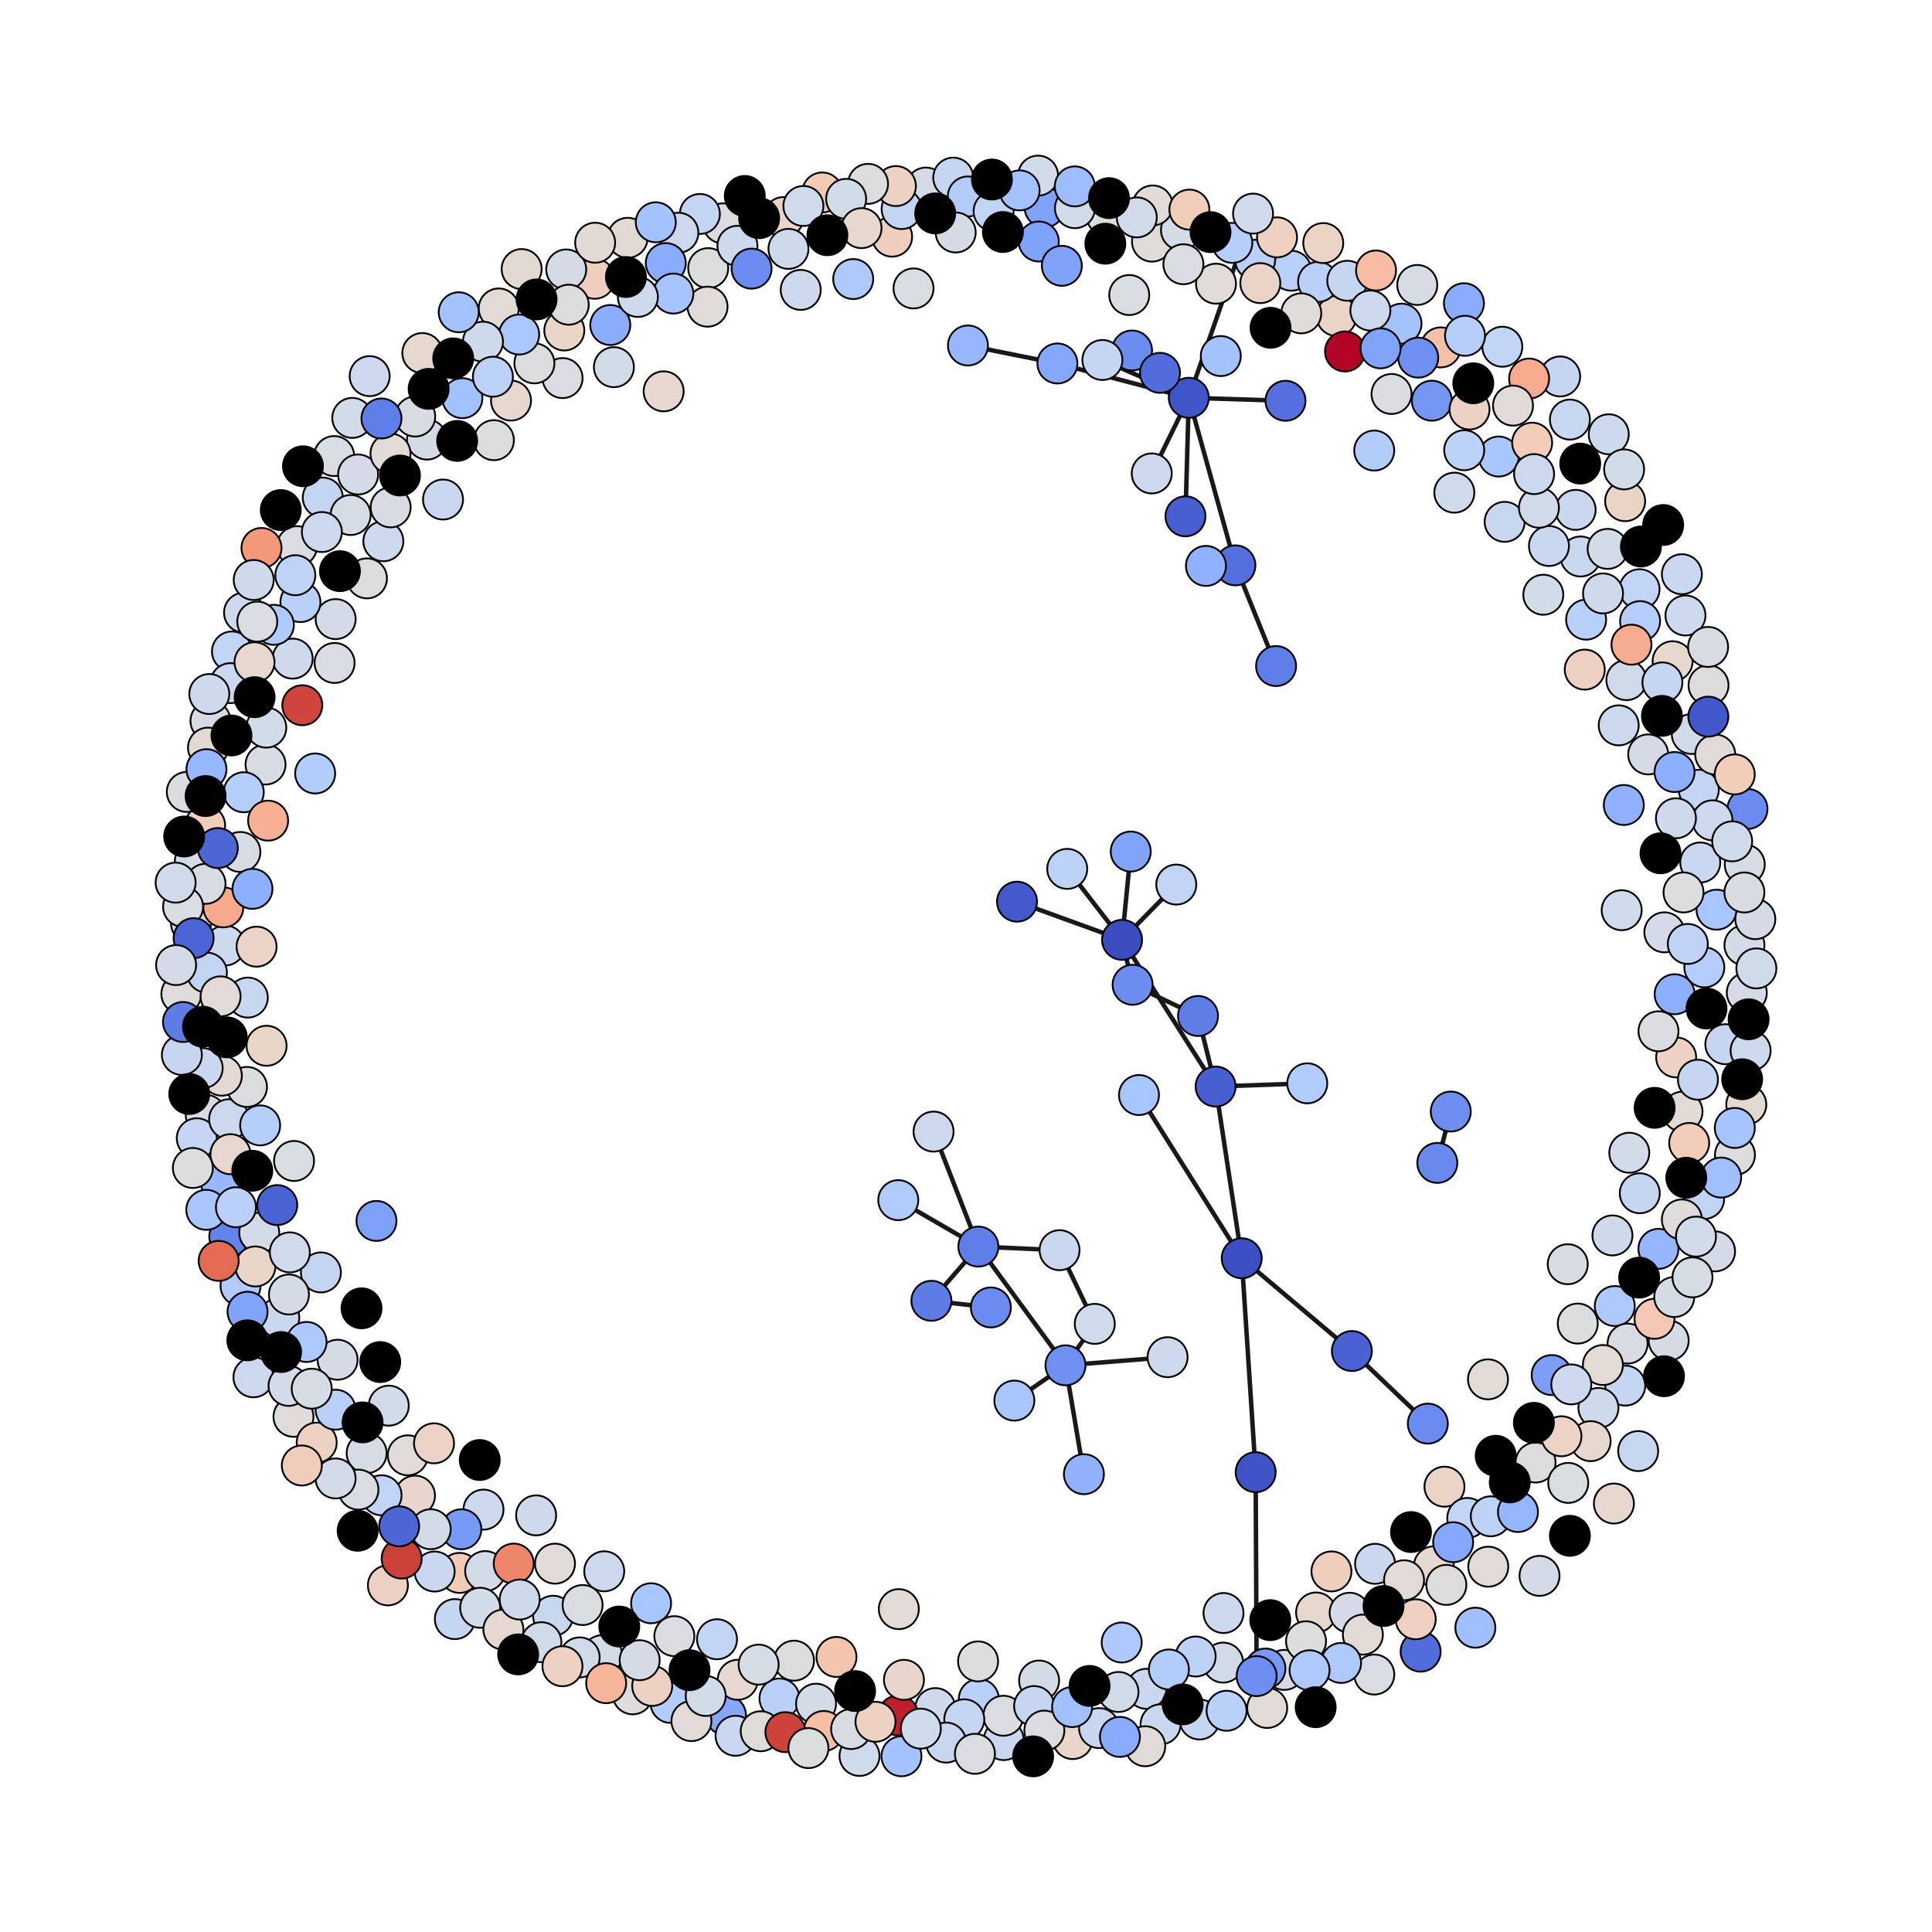 <?xml version="1.0" encoding="utf-8" standalone="no"?>
<!DOCTYPE svg PUBLIC "-//W3C//DTD SVG 1.1//EN"
  "http://www.w3.org/Graphics/SVG/1.1/DTD/svg11.dtd">
<svg xmlns:xlink="http://www.w3.org/1999/xlink" width="216pt" height="216pt" viewBox="0 0 216 216" xmlns="http://www.w3.org/2000/svg" version="1.1">
 <defs>
  <style type="text/css">*{stroke-linejoin: round; stroke-linecap: butt}</style>
 </defs>
 <g id="figure_1">
  <g id="patch_1">
   <path d="M 0 216 
L 216 216 
L 216 0 
L 0 0 
z
" style="fill: #ffffff"/>
  </g>
  <g id="axes_1">
   <g id="line2d_1">
    <path d="M 119.122 152.644 
L 121.182 164.817 
M 119.122 152.644 
L 113.405 156.588 
M 119.122 152.644 
L 130.536 151.736 
M 119.122 152.644 
L 109.382 139.37 
M 119.122 152.644 
L 122.397 148.01 
M 109.382 139.37 
L 104.374 126.513 
M 109.382 139.37 
L 100.428 134.178 
M 109.382 139.37 
L 104.133 145.43 
M 109.382 139.37 
L 118.46 139.772 
M 122.397 148.01 
L 118.46 139.772 
M 104.133 145.43 
L 110.78 146.172 
M 138.119 63.207 
L 142.667 74.466 
M 138.119 63.207 
L 132.909 44.473 
M 138.119 63.207 
L 134.827 63.269 
M 125.449 105.075 
L 135.908 121.477 
M 125.449 105.075 
L 126.418 95.203 
M 125.449 105.075 
L 126.626 110.099 
M 125.449 105.075 
L 131.51 98.897 
M 125.449 105.075 
L 113.705 100.809 
M 125.449 105.075 
L 119.318 97.141 
M 135.908 121.477 
L 133.939 113.587 
M 135.908 121.477 
L 146.153 121.117 
M 135.908 121.477 
L 138.825 140.674 
M 132.909 44.473 
L 126.564 39.185 
M 132.909 44.473 
L 143.721 44.808 
M 132.909 44.473 
L 118.22 40.637 
M 132.909 44.473 
L 128.767 52.931 
M 132.909 44.473 
L 123.249 40.247 
M 132.909 44.473 
L 132.536 57.725 
M 132.909 44.473 
L 129.688 41.685 
M 132.909 44.473 
L 140.093 23.882 
M 126.626 110.099 
L 133.939 113.587 
M 24.354 94.814 
L 21.647 104.888 
M 108.217 38.625 
L 118.22 40.637 
M 138.825 140.674 
L 140.385 164.592 
M 138.825 140.674 
L 127.339 122.427 
M 138.825 140.674 
L 151.14 151.046 
M 140.385 164.592 
L 140.493 187.39 
M 159.632 159.162 
L 151.14 151.046 
M 162.199 124.274 
L 160.694 130.013 
" clip-path="url(#pb9e6c7866c)" style="fill: none; stroke: #000000; stroke-opacity: 0.9; stroke-width: 0.5; stroke-linecap: square"/>
   </g>
   <g id="PathCollection_1">
    <defs>
     <path id="C0_0_ecf33145ac" d="M 0 2.236 
C 0.593 2.236 1.162 2 1.581 1.581 
C 2 1.162 2.236 0.593 2.236 -0 
C 2.236 -0.593 2 -1.162 1.581 -1.581 
C 1.162 -2 0.593 -2.236 0 -2.236 
C -0.593 -2.236 -1.162 -2 -1.581 -1.581 
C -2 -1.162 -2.236 -0.593 -2.236 0 
C -2.236 0.593 -2 1.162 -1.581 1.581 
C -1.162 2 -0.593 2.236 0 2.236 
z
"/>
    </defs>
    <g clip-path="url(#pb9e6c7866c)">
     <use xlink:href="#C0_0_ecf33145ac" x="37.526" y="69.216" style="fill: #d4dbe6; stroke: #000000; stroke-width: 0.2"/>
    </g>
    <g clip-path="url(#pb9e6c7866c)">
     <use xlink:href="#C0_0_ecf33145ac" x="160.303" y="175.118" style="fill: #e4d9d2; stroke: #000000; stroke-width: 0.2"/>
    </g>
    <g clip-path="url(#pb9e6c7866c)">
     <use xlink:href="#C0_0_ecf33145ac" x="180.533" y="146.018" style="fill: #aec9fc; stroke: #000000; stroke-width: 0.2"/>
    </g>
    <g clip-path="url(#pb9e6c7866c)">
     <use xlink:href="#C0_0_ecf33145ac" x="176.711" y="62.217" style="fill: #cad8ef; stroke: #000000; stroke-width: 0.2"/>
    </g>
    <g clip-path="url(#pb9e6c7866c)">
     <use xlink:href="#C0_0_ecf33145ac" x="181.967" y="150.214" style="fill: #d8dce2; stroke: #000000; stroke-width: 0.2"/>
    </g>
    <g clip-path="url(#pb9e6c7866c)">
     <use xlink:href="#C0_0_ecf33145ac" x="80.819" y="24.973" style="fill: #dadce0; stroke: #000000; stroke-width: 0.2"/>
    </g>
    <g clip-path="url(#pb9e6c7866c)">
     <use xlink:href="#C0_0_ecf33145ac" x="149.431" y="35.323" style="fill: #ead4c8; stroke: #000000; stroke-width: 0.2"/>
    </g>
    <g clip-path="url(#pb9e6c7866c)">
     <use xlink:href="#C0_0_ecf33145ac" x="54.054" y="168.777" style="fill: #ccd9ed; stroke: #000000; stroke-width: 0.2"/>
    </g>
    <g clip-path="url(#pb9e6c7866c)">
     <use xlink:href="#C0_0_ecf33145ac" x="62.896" y="42.27" style="fill: #dadce0; stroke: #000000; stroke-width: 0.2"/>
    </g>
    <g clip-path="url(#pb9e6c7866c)">
     <use xlink:href="#C0_0_ecf33145ac" x="20.276" y="111.124" style="fill: #dedcdb; stroke: #000000; stroke-width: 0.2"/>
    </g>
    <g clip-path="url(#pb9e6c7866c)">
     <use xlink:href="#C0_0_ecf33145ac" x="32.875" y="129.798" style="fill: #d9dce1; stroke: #000000; stroke-width: 0.2"/>
    </g>
    <g clip-path="url(#pb9e6c7866c)">
     <use xlink:href="#C0_0_ecf33145ac" x="22.999" y="124.632" style="fill: #d8dce2; stroke: #000000; stroke-width: 0.2"/>
    </g>
    <g clip-path="url(#pb9e6c7866c)">
     <use xlink:href="#C0_0_ecf33145ac" x="74.195" y="43.751" style="fill: #e6d7cf; stroke: #000000; stroke-width: 0.2"/>
    </g>
    <g clip-path="url(#pb9e6c7866c)">
     <use xlink:href="#C0_0_ecf33145ac" x="188.109" y="124.284" style="fill: #e2dad5; stroke: #000000; stroke-width: 0.2"/>
    </g>
    <g clip-path="url(#pb9e6c7866c)">
     <use xlink:href="#C0_0_ecf33145ac" x="187.395" y="118.221" style="fill: #edd1c2; stroke: #000000; stroke-width: 0.2"/>
    </g>
    <g clip-path="url(#pb9e6c7866c)">
     <use xlink:href="#C0_0_ecf33145ac" x="134.107" y="192.24" style="fill: #c5d6f2; stroke: #000000; stroke-width: 0.2"/>
    </g>
    <g clip-path="url(#pb9e6c7866c)">
     <use xlink:href="#C0_0_ecf33145ac" x="182.156" y="128.878" style="fill: #d2dbe8; stroke: #000000; stroke-width: 0.2"/>
    </g>
    <g clip-path="url(#pb9e6c7866c)">
     <use xlink:href="#C0_0_ecf33145ac" x="46.396" y="167.213" style="fill: #e8d6cc; stroke: #000000; stroke-width: 0.2"/>
    </g>
    <g clip-path="url(#pb9e6c7866c)">
     <use xlink:href="#C0_0_ecf33145ac" x="166.358" y="154.211" style="fill: #e2dad5; stroke: #000000; stroke-width: 0.2"/>
    </g>
    <g clip-path="url(#pb9e6c7866c)">
     <use xlink:href="#C0_0_ecf33145ac" x="179.862" y="48.552" style="fill: #cdd9ec; stroke: #000000; stroke-width: 0.2"/>
    </g>
    <g clip-path="url(#pb9e6c7866c)">
     <use xlink:href="#C0_0_ecf33145ac" x="36.087" y="55.629" style="fill: #c4d5f3; stroke: #000000; stroke-width: 0.2"/>
    </g>
    <g clip-path="url(#pb9e6c7866c)">
     <use xlink:href="#C0_0_ecf33145ac" x="103.517" y="20.971" style="fill: #d3dbe7; stroke: #000000; stroke-width: 0.2"/>
    </g>
    <g clip-path="url(#pb9e6c7866c)">
     <use xlink:href="#C0_0_ecf33145ac" x="195.293" y="110.991" style="fill: #d4dbe6; stroke: #000000; stroke-width: 0.2"/>
    </g>
    <g clip-path="url(#pb9e6c7866c)">
     <use xlink:href="#C0_0_ecf33145ac" x="31.223" y="147.33" style="fill: #cad8ef; stroke: #000000; stroke-width: 0.2"/>
    </g>
    <g clip-path="url(#pb9e6c7866c)">
     <use xlink:href="#C0_0_ecf33145ac" x="119.122" y="152.644" style="fill: #6e90f2; stroke: #000000; stroke-width: 0.2"/>
    </g>
    <g clip-path="url(#pb9e6c7866c)">
     <use xlink:href="#C0_0_ecf33145ac" x="183.303" y="65.876" style="fill: #c0d4f5; stroke: #000000; stroke-width: 0.2"/>
    </g>
    <g clip-path="url(#pb9e6c7866c)">
     <use xlink:href="#C0_0_ecf33145ac" x="37.407" y="74.119" style="fill: #d9dce1; stroke: #000000; stroke-width: 0.2"/>
    </g>
    <g clip-path="url(#pb9e6c7866c)">
     <use xlink:href="#C0_0_ecf33145ac" x="161.494" y="166.213" style="fill: #ebd3c6; stroke: #000000; stroke-width: 0.2"/>
    </g>
    <g clip-path="url(#pb9e6c7866c)">
     <use xlink:href="#C0_0_ecf33145ac" x="81.163" y="191.78" style="fill: #85a8fc; stroke: #000000; stroke-width: 0.2"/>
    </g>
    <g clip-path="url(#pb9e6c7866c)">
     <use xlink:href="#C0_0_ecf33145ac" x="22.001" y="127.258" style="fill: #c5d6f2; stroke: #000000; stroke-width: 0.2"/>
    </g>
    <g clip-path="url(#pb9e6c7866c)">
     <use xlink:href="#C0_0_ecf33145ac" x="32.811" y="158.398" style="fill: #dfdbd9; stroke: #000000; stroke-width: 0.2"/>
    </g>
    <g clip-path="url(#pb9e6c7866c)">
     <use xlink:href="#C0_0_ecf33145ac" x="28.335" y="153.983" style="fill: #cbd8ee; stroke: #000000; stroke-width: 0.2"/>
    </g>
    <g clip-path="url(#pb9e6c7866c)">
     <use xlink:href="#C0_0_ecf33145ac" x="106.574" y="19.86" style="fill: #c5d6f2; stroke: #000000; stroke-width: 0.2"/>
    </g>
    <g clip-path="url(#pb9e6c7866c)">
     <use xlink:href="#C0_0_ecf33145ac" x="158.451" y="31.86" style="fill: #d6dce4; stroke: #000000; stroke-width: 0.2"/>
    </g>
    <g clip-path="url(#pb9e6c7866c)">
     <use xlink:href="#C0_0_ecf33145ac" x="25.618" y="125.128" style="fill: #cbd8ee; stroke: #000000; stroke-width: 0.2"/>
    </g>
    <g clip-path="url(#pb9e6c7866c)">
     <use xlink:href="#C0_0_ecf33145ac" x="89.522" y="32.411" style="fill: #cdd9ec; stroke: #000000; stroke-width: 0.2"/>
    </g>
    <g clip-path="url(#pb9e6c7866c)">
     <use xlink:href="#C0_0_ecf33145ac" x="147.138" y="180.279" style="fill: #e7d7ce; stroke: #000000; stroke-width: 0.2"/>
    </g>
    <g clip-path="url(#pb9e6c7866c)">
     <use xlink:href="#C0_0_ecf33145ac" x="119.93" y="194.429" style="fill: #ead5c9; stroke: #000000; stroke-width: 0.2"/>
    </g>
    <g clip-path="url(#pb9e6c7866c)">
     <use xlink:href="#C0_0_ecf33145ac" x="174.428" y="42.088" style="fill: #c6d6f1; stroke: #000000; stroke-width: 0.2"/>
    </g>
    <g clip-path="url(#pb9e6c7866c)">
     <use xlink:href="#C0_0_ecf33145ac" x="29.689" y="85.474" style="fill: #d8dce2; stroke: #000000; stroke-width: 0.2"/>
    </g>
    <g clip-path="url(#pb9e6c7866c)">
     <use xlink:href="#C0_0_ecf33145ac" x="33.205" y="61.062" style="fill: #dadce0; stroke: #000000; stroke-width: 0.2"/>
    </g>
    <g clip-path="url(#pb9e6c7866c)">
     <use xlink:href="#C0_0_ecf33145ac" x="167.558" y="51.042" style="fill: #a9c6fd; stroke: #000000; stroke-width: 0.2"/>
    </g>
    <g clip-path="url(#pb9e6c7866c)">
     <use xlink:href="#C0_0_ecf33145ac" x="144.371" y="30.266" style="fill: #b7cff9; stroke: #000000; stroke-width: 0.2"/>
    </g>
    <g clip-path="url(#pb9e6c7866c)">
     <use xlink:href="#C0_0_ecf33145ac" x="160.082" y="44.798" style="fill: #7396f5; stroke: #000000; stroke-width: 0.2"/>
    </g>
    <g clip-path="url(#pb9e6c7866c)">
     <use xlink:href="#C0_0_ecf33145ac" x="143.588" y="186.697" style="fill: #d8dce2; stroke: #000000; stroke-width: 0.2"/>
    </g>
    <g clip-path="url(#pb9e6c7866c)">
     <use xlink:href="#C0_0_ecf33145ac" x="116.787" y="23.183" style="fill: #80a3fa; stroke: #000000; stroke-width: 0.2"/>
    </g>
    <g clip-path="url(#pb9e6c7866c)">
     <use xlink:href="#C0_0_ecf33145ac" x="190.547" y="108.151" style="fill: #b5cdfa; stroke: #000000; stroke-width: 0.2"/>
    </g>
    <g clip-path="url(#pb9e6c7866c)">
     <use xlink:href="#C0_0_ecf33145ac" x="25.935" y="72.834" style="fill: #c0d4f5; stroke: #000000; stroke-width: 0.2"/>
    </g>
    <g clip-path="url(#pb9e6c7866c)">
     <use xlink:href="#C0_0_ecf33145ac" x="24.658" y="132.075" style="fill: #97b8ff; stroke: #000000; stroke-width: 0.2"/>
    </g>
    <g clip-path="url(#pb9e6c7866c)">
     <use xlink:href="#C0_0_ecf33145ac" x="137.133" y="191.265" style="fill: #b9d0f9; stroke: #000000; stroke-width: 0.2"/>
    </g>
    <g clip-path="url(#pb9e6c7866c)">
     <use xlink:href="#C0_0_ecf33145ac" x="25.633" y="138.243" style="fill: #6384eb; stroke: #000000; stroke-width: 0.2"/>
    </g>
    <g clip-path="url(#pb9e6c7866c)">
     <use xlink:href="#C0_0_ecf33145ac" x="43.368" y="177.246" style="fill: #edd2c3; stroke: #000000; stroke-width: 0.2"/>
    </g>
    <g clip-path="url(#pb9e6c7866c)">
     <use xlink:href="#C0_0_ecf33145ac" x="23.531" y="80.607" style="fill: #d7dce3; stroke: #000000; stroke-width: 0.2"/>
    </g>
    <g clip-path="url(#pb9e6c7866c)">
     <use xlink:href="#C0_0_ecf33145ac" x="172.12" y="176.184" style="fill: #d4dbe6; stroke: #000000; stroke-width: 0.2"/>
    </g>
    <g clip-path="url(#pb9e6c7866c)">
     <use xlink:href="#C0_0_ecf33145ac" x="188.437" y="68.811" style="fill: #cdd9ec; stroke: #000000; stroke-width: 0.2"/>
    </g>
    <g clip-path="url(#pb9e6c7866c)">
     <use xlink:href="#C0_0_ecf33145ac" x="136.749" y="185.882" style="fill: #d1dae9; stroke: #000000; stroke-width: 0.2"/>
    </g>
    <g clip-path="url(#pb9e6c7866c)">
     <use xlink:href="#C0_0_ecf33145ac" x="155.574" y="44.046" style="fill: #dadce0; stroke: #000000; stroke-width: 0.2"/>
    </g>
    <g clip-path="url(#pb9e6c7866c)">
     <use xlink:href="#C0_0_ecf33145ac" x="33.588" y="67.313" style="fill: #b9d0f9; stroke: #000000; stroke-width: 0.2"/>
    </g>
    <g clip-path="url(#pb9e6c7866c)">
     <use xlink:href="#C0_0_ecf33145ac" x="128.794" y="27.013" style="fill: #dfdbd9; stroke: #000000; stroke-width: 0.2"/>
    </g>
    <g clip-path="url(#pb9e6c7866c)">
     <use xlink:href="#C0_0_ecf33145ac" x="87.148" y="189.89" style="fill: #bad0f8; stroke: #000000; stroke-width: 0.2"/>
    </g>
    <g clip-path="url(#pb9e6c7866c)">
     <use xlink:href="#C0_0_ecf33145ac" x="153.641" y="50.373" style="fill: #b3cdfb; stroke: #000000; stroke-width: 0.2"/>
    </g>
    <g clip-path="url(#pb9e6c7866c)">
     <use xlink:href="#C0_0_ecf33145ac" x="171.676" y="163.512" style="fill: #dddcdc; stroke: #000000; stroke-width: 0.2"/>
    </g>
    <g clip-path="url(#pb9e6c7866c)">
     <use xlink:href="#C0_0_ecf33145ac" x="41.026" y="64.663" style="fill: #dddcdc; stroke: #000000; stroke-width: 0.2"/>
    </g>
    <g clip-path="url(#pb9e6c7866c)">
     <use xlink:href="#C0_0_ecf33145ac" x="108.204" y="21.965" style="fill: #b3cdfb; stroke: #000000; stroke-width: 0.2"/>
    </g>
    <g clip-path="url(#pb9e6c7866c)">
     <use xlink:href="#C0_0_ecf33145ac" x="59.94" y="169.42" style="fill: #cedaeb; stroke: #000000; stroke-width: 0.2"/>
    </g>
    <g clip-path="url(#pb9e6c7866c)">
     <use xlink:href="#C0_0_ecf33145ac" x="128.162" y="188.81" style="fill: #c9d7f0; stroke: #000000; stroke-width: 0.2"/>
    </g>
    <g clip-path="url(#pb9e6c7866c)">
     <use xlink:href="#C0_0_ecf33145ac" x="40.992" y="162.461" style="fill: #d6dce4; stroke: #000000; stroke-width: 0.2"/>
    </g>
    <g clip-path="url(#pb9e6c7866c)">
     <use xlink:href="#C0_0_ecf33145ac" x="95.389" y="31.199" style="fill: #aec9fc; stroke: #000000; stroke-width: 0.2"/>
    </g>
    <g clip-path="url(#pb9e6c7866c)">
     <use xlink:href="#C0_0_ecf33145ac" x="50.855" y="181.017" style="fill: #c5d6f2; stroke: #000000; stroke-width: 0.2"/>
    </g>
    <g clip-path="url(#pb9e6c7866c)">
     <use xlink:href="#C0_0_ecf33145ac" x="189.832" y="120.714" style="fill: #c6d6f1; stroke: #000000; stroke-width: 0.2"/>
    </g>
    <g clip-path="url(#pb9e6c7866c)">
     <use xlink:href="#C0_0_ecf33145ac" x="27.609" y="121.521" style="fill: #dbdcde; stroke: #000000; stroke-width: 0.2"/>
    </g>
    <g clip-path="url(#pb9e6c7866c)">
     <use xlink:href="#C0_0_ecf33145ac" x="26.891" y="143.764" style="fill: #b1cbfc; stroke: #000000; stroke-width: 0.2"/>
    </g>
    <g clip-path="url(#pb9e6c7866c)">
     <use xlink:href="#C0_0_ecf33145ac" x="42.659" y="167.173" style="fill: #c0d4f5; stroke: #000000; stroke-width: 0.2"/>
    </g>
    <g clip-path="url(#pb9e6c7866c)">
     <use xlink:href="#C0_0_ecf33145ac" x="172.544" y="66.492" style="fill: #d2dbe8; stroke: #000000; stroke-width: 0.2"/>
    </g>
    <g clip-path="url(#pb9e6c7866c)">
     <use xlink:href="#C0_0_ecf33145ac" x="168.221" y="58.341" style="fill: #c7d7f0; stroke: #000000; stroke-width: 0.2"/>
    </g>
    <g clip-path="url(#pb9e6c7866c)">
     <use xlink:href="#C0_0_ecf33145ac" x="189.927" y="88.293" style="fill: #c4d5f3; stroke: #000000; stroke-width: 0.2"/>
    </g>
    <g clip-path="url(#pb9e6c7866c)">
     <use xlink:href="#C0_0_ecf33145ac" x="35.235" y="86.476" style="fill: #b3cdfb; stroke: #000000; stroke-width: 0.2"/>
    </g>
    <g clip-path="url(#pb9e6c7866c)">
     <use xlink:href="#C0_0_ecf33145ac" x="70.737" y="189.426" style="fill: #dedcdb; stroke: #000000; stroke-width: 0.2"/>
    </g>
    <g clip-path="url(#pb9e6c7866c)">
     <use xlink:href="#C0_0_ecf33145ac" x="25.164" y="105.709" style="fill: #cdd9ec; stroke: #000000; stroke-width: 0.2"/>
    </g>
    <g clip-path="url(#pb9e6c7866c)">
     <use xlink:href="#C0_0_ecf33145ac" x="33.017" y="64.311" style="fill: #bfd3f6; stroke: #000000; stroke-width: 0.2"/>
    </g>
    <g clip-path="url(#pb9e6c7866c)">
     <use xlink:href="#C0_0_ecf33145ac" x="183.365" y="69.443" style="fill: #b5cdfa; stroke: #000000; stroke-width: 0.2"/>
    </g>
    <g clip-path="url(#pb9e6c7866c)">
     <use xlink:href="#C0_0_ecf33145ac" x="186.562" y="149.873" style="fill: #d5dbe5; stroke: #000000; stroke-width: 0.2"/>
    </g>
    <g clip-path="url(#pb9e6c7866c)">
     <use xlink:href="#C0_0_ecf33145ac" x="126.251" y="32.985" style="fill: #d9dce1; stroke: #000000; stroke-width: 0.2"/>
    </g>
    <g clip-path="url(#pb9e6c7866c)">
     <use xlink:href="#C0_0_ecf33145ac" x="191.911" y="101.705" style="fill: #a7c5fe; stroke: #000000; stroke-width: 0.2"/>
    </g>
    <g clip-path="url(#pb9e6c7866c)">
     <use xlink:href="#C0_0_ecf33145ac" x="129.754" y="192.783" style="fill: #cad8ef; stroke: #000000; stroke-width: 0.2"/>
    </g>
    <g clip-path="url(#pb9e6c7866c)">
     <use xlink:href="#C0_0_ecf33145ac" x="195.032" y="105.672" style="fill: #d4dbe6; stroke: #000000; stroke-width: 0.2"/>
    </g>
    <g clip-path="url(#pb9e6c7866c)">
     <use xlink:href="#C0_0_ecf33145ac" x="188.035" y="64.198" style="fill: #c9d7f0; stroke: #000000; stroke-width: 0.2"/>
    </g>
    <g clip-path="url(#pb9e6c7866c)">
     <use xlink:href="#C0_0_ecf33145ac" x="175.519" y="46.909" style="fill: #c7d7f0; stroke: #000000; stroke-width: 0.2"/>
    </g>
    <g clip-path="url(#pb9e6c7866c)">
     <use xlink:href="#C0_0_ecf33145ac" x="109.431" y="189.952" style="fill: #b9d0f9; stroke: #000000; stroke-width: 0.2"/>
    </g>
    <g clip-path="url(#pb9e6c7866c)">
     <use xlink:href="#C0_0_ecf33145ac" x="74.966" y="190.382" style="fill: #b3cdfb; stroke: #000000; stroke-width: 0.2"/>
    </g>
    <g clip-path="url(#pb9e6c7866c)">
     <use xlink:href="#C0_0_ecf33145ac" x="156.691" y="36.185" style="fill: #a3c2fe; stroke: #000000; stroke-width: 0.2"/>
    </g>
    <g clip-path="url(#pb9e6c7866c)">
     <use xlink:href="#C0_0_ecf33145ac" x="185.415" y="139.621" style="fill: #96b7ff; stroke: #000000; stroke-width: 0.2"/>
    </g>
    <g clip-path="url(#pb9e6c7866c)">
     <use xlink:href="#C0_0_ecf33145ac" x="27.706" y="111.53" style="fill: #c7d7f0; stroke: #000000; stroke-width: 0.2"/>
    </g>
    <g clip-path="url(#pb9e6c7866c)">
     <use xlink:href="#C0_0_ecf33145ac" x="166.391" y="175.157" style="fill: #e1dad6; stroke: #000000; stroke-width: 0.2"/>
    </g>
    <g clip-path="url(#pb9e6c7866c)">
     <use xlink:href="#C0_0_ecf33145ac" x="191.748" y="139.908" style="fill: #d4dbe6; stroke: #000000; stroke-width: 0.2"/>
    </g>
    <g clip-path="url(#pb9e6c7866c)">
     <use xlink:href="#C0_0_ecf33145ac" x="23.135" y="108.745" style="fill: #c1d4f4; stroke: #000000; stroke-width: 0.2"/>
    </g>
    <g clip-path="url(#pb9e6c7866c)">
     <use xlink:href="#C0_0_ecf33145ac" x="37.359" y="50.988" style="fill: #d9dce1; stroke: #000000; stroke-width: 0.2"/>
    </g>
    <g clip-path="url(#pb9e6c7866c)">
     <use xlink:href="#C0_0_ecf33145ac" x="164.947" y="181.976" style="fill: #9fbfff; stroke: #000000; stroke-width: 0.2"/>
    </g>
    <g clip-path="url(#pb9e6c7866c)">
     <use xlink:href="#C0_0_ecf33145ac" x="133.676" y="185.2" style="fill: #bed2f6; stroke: #000000; stroke-width: 0.2"/>
    </g>
    <g clip-path="url(#pb9e6c7866c)">
     <use xlink:href="#C0_0_ecf33145ac" x="180.436" y="168.096" style="fill: #e7d7ce; stroke: #000000; stroke-width: 0.2"/>
    </g>
    <g clip-path="url(#pb9e6c7866c)">
     <use xlink:href="#C0_0_ecf33145ac" x="176.395" y="147.976" style="fill: #dbdcde; stroke: #000000; stroke-width: 0.2"/>
    </g>
    <g clip-path="url(#pb9e6c7866c)">
     <use xlink:href="#C0_0_ecf33145ac" x="61.837" y="180.643" style="fill: #c7d7f0; stroke: #000000; stroke-width: 0.2"/>
    </g>
    <g clip-path="url(#pb9e6c7866c)">
     <use xlink:href="#C0_0_ecf33145ac" x="187.226" y="111.157" style="fill: #8db0fe; stroke: #000000; stroke-width: 0.2"/>
    </g>
    <g clip-path="url(#pb9e6c7866c)">
     <use xlink:href="#C0_0_ecf33145ac" x="109.349" y="185.747" style="fill: #dcdddd; stroke: #000000; stroke-width: 0.2"/>
    </g>
    <g clip-path="url(#pb9e6c7866c)">
     <use xlink:href="#C0_0_ecf33145ac" x="28.685" y="105.837" style="fill: #ead4c8; stroke: #000000; stroke-width: 0.2"/>
    </g>
    <g clip-path="url(#pb9e6c7866c)">
     <use xlink:href="#C0_0_ecf33145ac" x="181.833" y="76.041" style="fill: #d1dae9; stroke: #000000; stroke-width: 0.2"/>
    </g>
    <g clip-path="url(#pb9e6c7866c)">
     <use xlink:href="#C0_0_ecf33145ac" x="147.364" y="31.515" style="fill: #bad0f8; stroke: #000000; stroke-width: 0.2"/>
    </g>
    <g clip-path="url(#pb9e6c7866c)">
     <use xlink:href="#C0_0_ecf33145ac" x="47.217" y="39.472" style="fill: #e6d7cf; stroke: #000000; stroke-width: 0.2"/>
    </g>
    <g clip-path="url(#pb9e6c7866c)">
     <use xlink:href="#C0_0_ecf33145ac" x="195.066" y="96.652" style="fill: #d6dce4; stroke: #000000; stroke-width: 0.2"/>
    </g>
    <g clip-path="url(#pb9e6c7866c)">
     <use xlink:href="#C0_0_ecf33145ac" x="39.204" y="57.578" style="fill: #d6dce4; stroke: #000000; stroke-width: 0.2"/>
    </g>
    <g clip-path="url(#pb9e6c7866c)">
     <use xlink:href="#C0_0_ecf33145ac" x="104.571" y="190.967" style="fill: #cedaeb; stroke: #000000; stroke-width: 0.2"/>
    </g>
    <g clip-path="url(#pb9e6c7866c)">
     <use xlink:href="#C0_0_ecf33145ac" x="136.484" y="39.809" style="fill: #a3c2fe; stroke: #000000; stroke-width: 0.2"/>
    </g>
    <g clip-path="url(#pb9e6c7866c)">
     <use xlink:href="#C0_0_ecf33145ac" x="180.974" y="81.096" style="fill: #cbd8ee; stroke: #000000; stroke-width: 0.2"/>
    </g>
    <g clip-path="url(#pb9e6c7866c)">
     <use xlink:href="#C0_0_ecf33145ac" x="72.794" y="179.246" style="fill: #a7c5fe; stroke: #000000; stroke-width: 0.2"/>
    </g>
    <g clip-path="url(#pb9e6c7866c)">
     <use xlink:href="#C0_0_ecf33145ac" x="179.735" y="61.366" style="fill: #d3dbe7; stroke: #000000; stroke-width: 0.2"/>
    </g>
    <g clip-path="url(#pb9e6c7866c)">
     <use xlink:href="#C0_0_ecf33145ac" x="195.37" y="90.443" style="fill: #6a8bef; stroke: #000000; stroke-width: 0.2"/>
    </g>
    <g clip-path="url(#pb9e6c7866c)">
     <use xlink:href="#C0_0_ecf33145ac" x="153.648" y="187.216" style="fill: #d9dce1; stroke: #000000; stroke-width: 0.2"/>
    </g>
    <g clip-path="url(#pb9e6c7866c)">
     <use xlink:href="#C0_0_ecf33145ac" x="42.861" y="60.511" style="fill: #cdd9ec; stroke: #000000; stroke-width: 0.2"/>
    </g>
    <g clip-path="url(#pb9e6c7866c)">
     <use xlink:href="#C0_0_ecf33145ac" x="75.394" y="182.923" style="fill: #dadce0; stroke: #000000; stroke-width: 0.2"/>
    </g>
    <g clip-path="url(#pb9e6c7866c)">
     <use xlink:href="#C0_0_ecf33145ac" x="190.09" y="96.427" style="fill: #c9d7f0; stroke: #000000; stroke-width: 0.2"/>
    </g>
    <g clip-path="url(#pb9e6c7866c)">
     <use xlink:href="#C0_0_ecf33145ac" x="140.326" y="29.041" style="fill: #bad0f8; stroke: #000000; stroke-width: 0.2"/>
    </g>
    <g clip-path="url(#pb9e6c7866c)">
     <use xlink:href="#C0_0_ecf33145ac" x="137.775" y="27.154" style="fill: #b6cefa; stroke: #000000; stroke-width: 0.2"/>
    </g>
    <g clip-path="url(#pb9e6c7866c)">
     <use xlink:href="#C0_0_ecf33145ac" x="88.769" y="185.665" style="fill: #dbdcde; stroke: #000000; stroke-width: 0.2"/>
    </g>
    <g clip-path="url(#pb9e6c7866c)">
     <use xlink:href="#C0_0_ecf33145ac" x="67.327" y="185.051" style="fill: #d3dbe7; stroke: #000000; stroke-width: 0.2"/>
    </g>
    <g clip-path="url(#pb9e6c7866c)">
     <use xlink:href="#C0_0_ecf33145ac" x="40.037" y="53.046" style="fill: #d4dbe6; stroke: #000000; stroke-width: 0.2"/>
    </g>
    <g clip-path="url(#pb9e6c7866c)">
     <use xlink:href="#C0_0_ecf33145ac" x="181.692" y="56.031" style="fill: #ead4c8; stroke: #000000; stroke-width: 0.2"/>
    </g>
    <g clip-path="url(#pb9e6c7866c)">
     <use xlink:href="#C0_0_ecf33145ac" x="82.483" y="187.804" style="fill: #e5d8d1; stroke: #000000; stroke-width: 0.2"/>
    </g>
    <g clip-path="url(#pb9e6c7866c)">
     <use xlink:href="#C0_0_ecf33145ac" x="148.858" y="175.687" style="fill: #efcebd; stroke: #000000; stroke-width: 0.2"/>
    </g>
    <g clip-path="url(#pb9e6c7866c)">
     <use xlink:href="#C0_0_ecf33145ac" x="91.236" y="190.478" style="fill: #d3dbe7; stroke: #000000; stroke-width: 0.2"/>
    </g>
    <g clip-path="url(#pb9e6c7866c)">
     <use xlink:href="#C0_0_ecf33145ac" x="161.704" y="177.193" style="fill: #dedcdb; stroke: #000000; stroke-width: 0.2"/>
    </g>
    <g clip-path="url(#pb9e6c7866c)">
     <use xlink:href="#C0_0_ecf33145ac" x="116.059" y="19.636" style="fill: #d2dbe8; stroke: #000000; stroke-width: 0.2"/>
    </g>
    <g clip-path="url(#pb9e6c7866c)">
     <use xlink:href="#C0_0_ecf33145ac" x="33.801" y="78.847" style="fill: #cf453c; stroke: #000000; stroke-width: 0.2"/>
    </g>
    <g clip-path="url(#pb9e6c7866c)">
     <use xlink:href="#C0_0_ecf33145ac" x="60.525" y="183.6" style="fill: #d1dae9; stroke: #000000; stroke-width: 0.2"/>
    </g>
    <g clip-path="url(#pb9e6c7866c)">
     <use xlink:href="#C0_0_ecf33145ac" x="68.636" y="41.051" style="fill: #d2dbe8; stroke: #000000; stroke-width: 0.2"/>
    </g>
    <g clip-path="url(#pb9e6c7866c)">
     <use xlink:href="#C0_0_ecf33145ac" x="106.848" y="25.992" style="fill: #d5dbe5; stroke: #000000; stroke-width: 0.2"/>
    </g>
    <g clip-path="url(#pb9e6c7866c)">
     <use xlink:href="#C0_0_ecf33145ac" x="173.175" y="61.042" style="fill: #c9d7f0; stroke: #000000; stroke-width: 0.2"/>
    </g>
    <g clip-path="url(#pb9e6c7866c)">
     <use xlink:href="#C0_0_ecf33145ac" x="22.932" y="92.283" style="fill: #f1cdba; stroke: #000000; stroke-width: 0.2"/>
    </g>
    <g clip-path="url(#pb9e6c7866c)">
     <use xlink:href="#C0_0_ecf33145ac" x="51.382" y="175.85" style="fill: #f2cbb7; stroke: #000000; stroke-width: 0.2"/>
    </g>
    <g clip-path="url(#pb9e6c7866c)">
     <use xlink:href="#C0_0_ecf33145ac" x="77.301" y="192.42" style="fill: #e1dad6; stroke: #000000; stroke-width: 0.2"/>
    </g>
    <g clip-path="url(#pb9e6c7866c)">
     <use xlink:href="#C0_0_ecf33145ac" x="47.737" y="49.146" style="fill: #d5dbe5; stroke: #000000; stroke-width: 0.2"/>
    </g>
    <g clip-path="url(#pb9e6c7866c)">
     <use xlink:href="#C0_0_ecf33145ac" x="193.969" y="129.126" style="fill: #dddcdc; stroke: #000000; stroke-width: 0.2"/>
    </g>
    <g clip-path="url(#pb9e6c7866c)">
     <use xlink:href="#C0_0_ecf33145ac" x="189.141" y="82.06" style="fill: #d1dae9; stroke: #000000; stroke-width: 0.2"/>
    </g>
    <g clip-path="url(#pb9e6c7866c)">
     <use xlink:href="#C0_0_ecf33145ac" x="99.742" y="26.458" style="fill: #efcebd; stroke: #000000; stroke-width: 0.2"/>
    </g>
    <g clip-path="url(#pb9e6c7866c)">
     <use xlink:href="#C0_0_ecf33145ac" x="79.178" y="29.977" style="fill: #dcdddd; stroke: #000000; stroke-width: 0.2"/>
    </g>
    <g clip-path="url(#pb9e6c7866c)">
     <use xlink:href="#C0_0_ecf33145ac" x="66.495" y="31.165" style="fill: #efcebd; stroke: #000000; stroke-width: 0.2"/>
    </g>
    <g clip-path="url(#pb9e6c7866c)">
     <use xlink:href="#C0_0_ecf33145ac" x="92.094" y="193.526" style="fill: #f6bea4; stroke: #000000; stroke-width: 0.2"/>
    </g>
    <g clip-path="url(#pb9e6c7866c)">
     <use xlink:href="#C0_0_ecf33145ac" x="196.364" y="108.27" style="fill: #d1dae9; stroke: #000000; stroke-width: 0.2"/>
    </g>
    <g clip-path="url(#pb9e6c7866c)">
     <use xlink:href="#C0_0_ecf33145ac" x="21.357" y="103.235" style="fill: #dbdcde; stroke: #000000; stroke-width: 0.2"/>
    </g>
    <g clip-path="url(#pb9e6c7866c)">
     <use xlink:href="#C0_0_ecf33145ac" x="161.074" y="38.839" style="fill: #f5c0a7; stroke: #000000; stroke-width: 0.2"/>
    </g>
    <g clip-path="url(#pb9e6c7866c)">
     <use xlink:href="#C0_0_ecf33145ac" x="135.951" y="31.716" style="fill: #e0dbd8; stroke: #000000; stroke-width: 0.2"/>
    </g>
    <g clip-path="url(#pb9e6c7866c)">
     <use xlink:href="#C0_0_ecf33145ac" x="123.695" y="24.086" style="fill: #dbdcde; stroke: #000000; stroke-width: 0.2"/>
    </g>
    <g clip-path="url(#pb9e6c7866c)">
     <use xlink:href="#C0_0_ecf33145ac" x="70.169" y="26.589" style="fill: #e3d9d3; stroke: #000000; stroke-width: 0.2"/>
    </g>
    <g clip-path="url(#pb9e6c7866c)">
     <use xlink:href="#C0_0_ecf33145ac" x="150.373" y="39.293" style="fill: #b40426; stroke: #000000; stroke-width: 0.2"/>
    </g>
    <g clip-path="url(#pb9e6c7866c)">
     <use xlink:href="#C0_0_ecf33145ac" x="25.762" y="76.376" style="fill: #cad8ef; stroke: #000000; stroke-width: 0.2"/>
    </g>
    <g clip-path="url(#pb9e6c7866c)">
     <use xlink:href="#C0_0_ecf33145ac" x="100.803" y="23.373" style="fill: #c3d5f4; stroke: #000000; stroke-width: 0.2"/>
    </g>
    <g clip-path="url(#pb9e6c7866c)">
     <use xlink:href="#C0_0_ecf33145ac" x="32.72" y="73.635" style="fill: #cedaeb; stroke: #000000; stroke-width: 0.2"/>
    </g>
    <g clip-path="url(#pb9e6c7866c)">
     <use xlink:href="#C0_0_ecf33145ac" x="125.047" y="189.166" style="fill: #d1dae9; stroke: #000000; stroke-width: 0.2"/>
    </g>
    <g clip-path="url(#pb9e6c7866c)">
     <use xlink:href="#C0_0_ecf33145ac" x="24.968" y="101.443" style="fill: #f7a98b; stroke: #000000; stroke-width: 0.2"/>
    </g>
    <g clip-path="url(#pb9e6c7866c)">
     <use xlink:href="#C0_0_ecf33145ac" x="191.763" y="84.356" style="fill: #e0dbd8; stroke: #000000; stroke-width: 0.2"/>
    </g>
    <g clip-path="url(#pb9e6c7866c)">
     <use xlink:href="#C0_0_ecf33145ac" x="55.755" y="34.487" style="fill: #e2dad5; stroke: #000000; stroke-width: 0.2"/>
    </g>
    <g clip-path="url(#pb9e6c7866c)">
     <use xlink:href="#C0_0_ecf33145ac" x="32.259" y="154.942" style="fill: #d2dbe8; stroke: #000000; stroke-width: 0.2"/>
    </g>
    <g clip-path="url(#pb9e6c7866c)">
     <use xlink:href="#C0_0_ecf33145ac" x="51.577" y="170.975" style="fill: #779af7; stroke: #000000; stroke-width: 0.2"/>
    </g>
    <g clip-path="url(#pb9e6c7866c)">
     <use xlink:href="#C0_0_ecf33145ac" x="188.22" y="99.776" style="fill: #dcdddd; stroke: #000000; stroke-width: 0.2"/>
    </g>
    <g clip-path="url(#pb9e6c7866c)">
     <use xlink:href="#C0_0_ecf33145ac" x="116.173" y="187.885" style="fill: #d3dbe7; stroke: #000000; stroke-width: 0.2"/>
    </g>
    <g clip-path="url(#pb9e6c7866c)">
     <use xlink:href="#C0_0_ecf33145ac" x="125.406" y="183.634" style="fill: #adc9fd; stroke: #000000; stroke-width: 0.2"/>
    </g>
    <g clip-path="url(#pb9e6c7866c)">
     <use xlink:href="#C0_0_ecf33145ac" x="132.034" y="25.723" style="fill: #d3dbe7; stroke: #000000; stroke-width: 0.2"/>
    </g>
    <g clip-path="url(#pb9e6c7866c)">
     <use xlink:href="#C0_0_ecf33145ac" x="128.873" y="22.971" style="fill: #e1dad6; stroke: #000000; stroke-width: 0.2"/>
    </g>
    <g clip-path="url(#pb9e6c7866c)">
     <use xlink:href="#C0_0_ecf33145ac" x="48.152" y="170.969" style="fill: #d3dbe7; stroke: #000000; stroke-width: 0.2"/>
    </g>
    <g clip-path="url(#pb9e6c7866c)">
     <use xlink:href="#C0_0_ecf33145ac" x="54.242" y="175.65" style="fill: #d3dbe7; stroke: #000000; stroke-width: 0.2"/>
    </g>
    <g clip-path="url(#pb9e6c7866c)">
     <use xlink:href="#C0_0_ecf33145ac" x="53.684" y="179.753" style="fill: #d2dbe8; stroke: #000000; stroke-width: 0.2"/>
    </g>
    <g clip-path="url(#pb9e6c7866c)">
     <use xlink:href="#C0_0_ecf33145ac" x="59.746" y="40.624" style="fill: #dbdcde; stroke: #000000; stroke-width: 0.2"/>
    </g>
    <g clip-path="url(#pb9e6c7866c)">
     <use xlink:href="#C0_0_ecf33145ac" x="78.247" y="23.923" style="fill: #c4d5f3; stroke: #000000; stroke-width: 0.2"/>
    </g>
    <g clip-path="url(#pb9e6c7866c)">
     <use xlink:href="#C0_0_ecf33145ac" x="46.42" y="46.567" style="fill: #d8dce2; stroke: #000000; stroke-width: 0.2"/>
    </g>
    <g clip-path="url(#pb9e6c7866c)">
     <use xlink:href="#C0_0_ecf33145ac" x="184.976" y="147.443" style="fill: #f3c7b1; stroke: #000000; stroke-width: 0.2"/>
    </g>
    <g clip-path="url(#pb9e6c7866c)">
     <use xlink:href="#C0_0_ecf33145ac" x="121.182" y="164.817" style="fill: #90b2fe; stroke: #000000; stroke-width: 0.2"/>
    </g>
    <g clip-path="url(#pb9e6c7866c)">
     <use xlink:href="#C0_0_ecf33145ac" x="122.878" y="193.205" style="fill: #c7d7f0; stroke: #000000; stroke-width: 0.2"/>
    </g>
    <g clip-path="url(#pb9e6c7866c)">
     <use xlink:href="#C0_0_ecf33145ac" x="37.742" y="152.021" style="fill: #d5dbe5; stroke: #000000; stroke-width: 0.2"/>
    </g>
    <g clip-path="url(#pb9e6c7866c)">
     <use xlink:href="#C0_0_ecf33145ac" x="21.782" y="96.32" style="fill: #d4dbe6; stroke: #000000; stroke-width: 0.2"/>
    </g>
    <g clip-path="url(#pb9e6c7866c)">
     <use xlink:href="#C0_0_ecf33145ac" x="150.891" y="180.305" style="fill: #d4dbe6; stroke: #000000; stroke-width: 0.2"/>
    </g>
    <g clip-path="url(#pb9e6c7866c)">
     <use xlink:href="#C0_0_ecf33145ac" x="45.594" y="162.707" style="fill: #dfdbd9; stroke: #000000; stroke-width: 0.2"/>
    </g>
    <g clip-path="url(#pb9e6c7866c)">
     <use xlink:href="#C0_0_ecf33145ac" x="84.818" y="186.107" style="fill: #d6dce4; stroke: #000000; stroke-width: 0.2"/>
    </g>
    <g clip-path="url(#pb9e6c7866c)">
     <use xlink:href="#C0_0_ecf33145ac" x="49.53" y="55.847" style="fill: #c9d7f0; stroke: #000000; stroke-width: 0.2"/>
    </g>
    <g clip-path="url(#pb9e6c7866c)">
     <use xlink:href="#C0_0_ecf33145ac" x="187" y="73.927" style="fill: #e6d7cf; stroke: #000000; stroke-width: 0.2"/>
    </g>
    <g clip-path="url(#pb9e6c7866c)">
     <use xlink:href="#C0_0_ecf33145ac" x="170.958" y="42.322" style="fill: #f7aa8c; stroke: #000000; stroke-width: 0.2"/>
    </g>
    <g clip-path="url(#pb9e6c7866c)">
     <use xlink:href="#C0_0_ecf33145ac" x="63.303" y="30.127" style="fill: #d5dbe5; stroke: #000000; stroke-width: 0.2"/>
    </g>
    <g clip-path="url(#pb9e6c7866c)">
     <use xlink:href="#C0_0_ecf33145ac" x="190.525" y="134.047" style="fill: #c0d4f5; stroke: #000000; stroke-width: 0.2"/>
    </g>
    <g clip-path="url(#pb9e6c7866c)">
     <use xlink:href="#C0_0_ecf33145ac" x="128.038" y="195.231" style="fill: #e1dad6; stroke: #000000; stroke-width: 0.2"/>
    </g>
    <g clip-path="url(#pb9e6c7866c)">
     <use xlink:href="#C0_0_ecf33145ac" x="67.554" y="175.674" style="fill: #cbd8ee; stroke: #000000; stroke-width: 0.2"/>
    </g>
    <g clip-path="url(#pb9e6c7866c)">
     <use xlink:href="#C0_0_ecf33145ac" x="183.151" y="162.232" style="fill: #c7d7f0; stroke: #000000; stroke-width: 0.2"/>
    </g>
    <g clip-path="url(#pb9e6c7866c)">
     <use xlink:href="#C0_0_ecf33145ac" x="35.407" y="161.286" style="fill: #edd2c3; stroke: #000000; stroke-width: 0.2"/>
    </g>
    <g clip-path="url(#pb9e6c7866c)">
     <use xlink:href="#C0_0_ecf33145ac" x="191.015" y="76.616" style="fill: #dedcdb; stroke: #000000; stroke-width: 0.2"/>
    </g>
    <g clip-path="url(#pb9e6c7866c)">
     <use xlink:href="#C0_0_ecf33145ac" x="40.075" y="166.544" style="fill: #d9dce1; stroke: #000000; stroke-width: 0.2"/>
    </g>
    <g clip-path="url(#pb9e6c7866c)">
     <use xlink:href="#C0_0_ecf33145ac" x="22.978" y="98.814" style="fill: #d6dce4; stroke: #000000; stroke-width: 0.2"/>
    </g>
    <g clip-path="url(#pb9e6c7866c)">
     <use xlink:href="#C0_0_ecf33145ac" x="191.455" y="91.715" style="fill: #ccd9ed; stroke: #000000; stroke-width: 0.2"/>
    </g>
    <g clip-path="url(#pb9e6c7866c)">
     <use xlink:href="#C0_0_ecf33145ac" x="187.181" y="145.009" style="fill: #d5dbe5; stroke: #000000; stroke-width: 0.2"/>
    </g>
    <g clip-path="url(#pb9e6c7866c)">
     <use xlink:href="#C0_0_ecf33145ac" x="112.219" y="194.545" style="fill: #cad8ef; stroke: #000000; stroke-width: 0.2"/>
    </g>
    <g clip-path="url(#pb9e6c7866c)">
     <use xlink:href="#C0_0_ecf33145ac" x="146.016" y="183.496" style="fill: #dcdddd; stroke: #000000; stroke-width: 0.2"/>
    </g>
    <g clip-path="url(#pb9e6c7866c)">
     <use xlink:href="#C0_0_ecf33145ac" x="153.735" y="174.837" style="fill: #cad8ef; stroke: #000000; stroke-width: 0.2"/>
    </g>
    <g clip-path="url(#pb9e6c7866c)">
     <use xlink:href="#C0_0_ecf33145ac" x="188.034" y="136.336" style="fill: #dedcdb; stroke: #000000; stroke-width: 0.2"/>
    </g>
    <g clip-path="url(#pb9e6c7866c)">
     <use xlink:href="#C0_0_ecf33145ac" x="58.046" y="37.402" style="fill: #abc8fd; stroke: #000000; stroke-width: 0.2"/>
    </g>
    <g clip-path="url(#pb9e6c7866c)">
     <use xlink:href="#C0_0_ecf33145ac" x="190.968" y="72.328" style="fill: #d7dce3; stroke: #000000; stroke-width: 0.2"/>
    </g>
    <g clip-path="url(#pb9e6c7866c)">
     <use xlink:href="#C0_0_ecf33145ac" x="23.255" y="83.585" style="fill: #e4d9d2; stroke: #000000; stroke-width: 0.2"/>
    </g>
    <g clip-path="url(#pb9e6c7866c)">
     <use xlink:href="#C0_0_ecf33145ac" x="177.178" y="74.864" style="fill: #eed0c0; stroke: #000000; stroke-width: 0.2"/>
    </g>
    <g clip-path="url(#pb9e6c7866c)">
     <use xlink:href="#C0_0_ecf33145ac" x="39.386" y="46.722" style="fill: #d2dbe8; stroke: #000000; stroke-width: 0.2"/>
    </g>
    <g clip-path="url(#pb9e6c7866c)">
     <use xlink:href="#C0_0_ecf33145ac" x="20.468" y="101.381" style="fill: #d9dce1; stroke: #000000; stroke-width: 0.2"/>
    </g>
    <g clip-path="url(#pb9e6c7866c)">
     <use xlink:href="#C0_0_ecf33145ac" x="82.237" y="194.061" style="fill: #cad8ef; stroke: #000000; stroke-width: 0.2"/>
    </g>
    <g clip-path="url(#pb9e6c7866c)">
     <use xlink:href="#C0_0_ecf33145ac" x="113.405" y="156.588" style="fill: #aac7fd; stroke: #000000; stroke-width: 0.2"/>
    </g>
    <g clip-path="url(#pb9e6c7866c)">
     <use xlink:href="#C0_0_ecf33145ac" x="79.105" y="34.285" style="fill: #e0dbd8; stroke: #000000; stroke-width: 0.2"/>
    </g>
    <g clip-path="url(#pb9e6c7866c)">
     <use xlink:href="#C0_0_ecf33145ac" x="112.184" y="191.822" style="fill: #dadce0; stroke: #000000; stroke-width: 0.2"/>
    </g>
    <g clip-path="url(#pb9e6c7866c)">
     <use xlink:href="#C0_0_ecf33145ac" x="169.157" y="45.348" style="fill: #e1dad6; stroke: #000000; stroke-width: 0.2"/>
    </g>
    <g clip-path="url(#pb9e6c7866c)">
     <use xlink:href="#C0_0_ecf33145ac" x="100.784" y="196.355" style="fill: #a3c2fe; stroke: #000000; stroke-width: 0.2"/>
    </g>
    <g clip-path="url(#pb9e6c7866c)">
     <use xlink:href="#C0_0_ecf33145ac" x="100.428" y="191.789" style="fill: #bd1f2d; stroke: #000000; stroke-width: 0.2"/>
    </g>
    <g clip-path="url(#pb9e6c7866c)">
     <use xlink:href="#C0_0_ecf33145ac" x="35.877" y="142.258" style="fill: #c4d5f3; stroke: #000000; stroke-width: 0.2"/>
    </g>
    <g clip-path="url(#pb9e6c7866c)">
     <use xlink:href="#C0_0_ecf33145ac" x="193.66" y="94.066" style="fill: #cfdaea; stroke: #000000; stroke-width: 0.2"/>
    </g>
    <g clip-path="url(#pb9e6c7866c)">
     <use xlink:href="#C0_0_ecf33145ac" x="142.774" y="26.535" style="fill: #eed0c0; stroke: #000000; stroke-width: 0.2"/>
    </g>
    <g clip-path="url(#pb9e6c7866c)">
     <use xlink:href="#C0_0_ecf33145ac" x="164.043" y="169.708" style="fill: #c3d5f4; stroke: #000000; stroke-width: 0.2"/>
    </g>
    <g clip-path="url(#pb9e6c7866c)">
     <use xlink:href="#C0_0_ecf33145ac" x="150.63" y="31.386" style="fill: #c6d6f1; stroke: #000000; stroke-width: 0.2"/>
    </g>
    <g clip-path="url(#pb9e6c7866c)">
     <use xlink:href="#C0_0_ecf33145ac" x="75.839" y="26.019" style="fill: #cbd8ee; stroke: #000000; stroke-width: 0.2"/>
    </g>
    <g clip-path="url(#pb9e6c7866c)">
     <use xlink:href="#C0_0_ecf33145ac" x="28.986" y="137.822" style="fill: #d3dbe7; stroke: #000000; stroke-width: 0.2"/>
    </g>
    <g clip-path="url(#pb9e6c7866c)">
     <use xlink:href="#C0_0_ecf33145ac" x="64.808" y="185.301" style="fill: #d1dae9; stroke: #000000; stroke-width: 0.2"/>
    </g>
    <g clip-path="url(#pb9e6c7866c)">
     <use xlink:href="#C0_0_ecf33145ac" x="120.179" y="23.274" style="fill: #d1dae9; stroke: #000000; stroke-width: 0.2"/>
    </g>
    <g clip-path="url(#pb9e6c7866c)">
     <use xlink:href="#C0_0_ecf33145ac" x="65.135" y="179.444" style="fill: #d9dce1; stroke: #000000; stroke-width: 0.2"/>
    </g>
    <g clip-path="url(#pb9e6c7866c)">
     <use xlink:href="#C0_0_ecf33145ac" x="37.52" y="165.292" style="fill: #d3dbe7; stroke: #000000; stroke-width: 0.2"/>
    </g>
    <g clip-path="url(#pb9e6c7866c)">
     <use xlink:href="#C0_0_ecf33145ac" x="87.611" y="24.267" style="fill: #ead4c8; stroke: #000000; stroke-width: 0.2"/>
    </g>
    <g clip-path="url(#pb9e6c7866c)">
     <use xlink:href="#C0_0_ecf33145ac" x="62.883" y="186.287" style="fill: #edd1c2; stroke: #000000; stroke-width: 0.2"/>
    </g>
    <g clip-path="url(#pb9e6c7866c)">
     <use xlink:href="#C0_0_ecf33145ac" x="158.557" y="39.985" style="fill: #6e90f2; stroke: #000000; stroke-width: 0.2"/>
    </g>
    <g clip-path="url(#pb9e6c7866c)">
     <use xlink:href="#C0_0_ecf33145ac" x="32.305" y="144.726" style="fill: #d5dbe5; stroke: #000000; stroke-width: 0.2"/>
    </g>
    <g clip-path="url(#pb9e6c7866c)">
     <use xlink:href="#C0_0_ecf33145ac" x="107.808" y="192.222" style="fill: #c5d6f2; stroke: #000000; stroke-width: 0.2"/>
    </g>
    <g clip-path="url(#pb9e6c7866c)">
     <use xlink:href="#C0_0_ecf33145ac" x="153.844" y="30.24" style="fill: #f7bca1; stroke: #000000; stroke-width: 0.2"/>
    </g>
    <g clip-path="url(#pb9e6c7866c)">
     <use xlink:href="#C0_0_ecf33145ac" x="100.161" y="20.802" style="fill: #edd2c3; stroke: #000000; stroke-width: 0.2"/>
    </g>
    <g clip-path="url(#pb9e6c7866c)">
     <use xlink:href="#C0_0_ecf33145ac" x="187.372" y="91.484" style="fill: #cedaeb; stroke: #000000; stroke-width: 0.2"/>
    </g>
    <g clip-path="url(#pb9e6c7866c)">
     <use xlink:href="#C0_0_ecf33145ac" x="141.473" y="186.544" style="fill: #7699f6; stroke: #000000; stroke-width: 0.2"/>
    </g>
    <g clip-path="url(#pb9e6c7866c)">
     <use xlink:href="#C0_0_ecf33145ac" x="166.673" y="169.525" style="fill: #bcd2f7; stroke: #000000; stroke-width: 0.2"/>
    </g>
    <g clip-path="url(#pb9e6c7866c)">
     <use xlink:href="#C0_0_ecf33145ac" x="163.67" y="33.902" style="fill: #89acfd; stroke: #000000; stroke-width: 0.2"/>
    </g>
    <g clip-path="url(#pb9e6c7866c)">
     <use xlink:href="#C0_0_ecf33145ac" x="93.52" y="185.249" style="fill: #f4c5ad; stroke: #000000; stroke-width: 0.2"/>
    </g>
    <g clip-path="url(#pb9e6c7866c)">
     <use xlink:href="#C0_0_ecf33145ac" x="184.271" y="84.345" style="fill: #d5dbe5; stroke: #000000; stroke-width: 0.2"/>
    </g>
    <g clip-path="url(#pb9e6c7866c)">
     <use xlink:href="#C0_0_ecf33145ac" x="132.975" y="23.436" style="fill: #f1ccb8; stroke: #000000; stroke-width: 0.2"/>
    </g>
    <g clip-path="url(#pb9e6c7866c)">
     <use xlink:href="#C0_0_ecf33145ac" x="34.275" y="150.031" style="fill: #adc9fd; stroke: #000000; stroke-width: 0.2"/>
    </g>
    <g clip-path="url(#pb9e6c7866c)">
     <use xlink:href="#C0_0_ecf33145ac" x="91.929" y="21.518" style="fill: #f2cbb7; stroke: #000000; stroke-width: 0.2"/>
    </g>
    <g clip-path="url(#pb9e6c7866c)">
     <use xlink:href="#C0_0_ecf33145ac" x="181.706" y="154.911" style="fill: #c5d6f2; stroke: #000000; stroke-width: 0.2"/>
    </g>
    <g clip-path="url(#pb9e6c7866c)">
     <use xlink:href="#C0_0_ecf33145ac" x="20.886" y="88.538" style="fill: #dadce0; stroke: #000000; stroke-width: 0.2"/>
    </g>
    <g clip-path="url(#pb9e6c7866c)">
     <use xlink:href="#C0_0_ecf33145ac" x="35.984" y="59.482" style="fill: #cbd8ee; stroke: #000000; stroke-width: 0.2"/>
    </g>
    <g clip-path="url(#pb9e6c7866c)">
     <use xlink:href="#C0_0_ecf33145ac" x="116.136" y="27" style="fill: #80a3fa; stroke: #000000; stroke-width: 0.2"/>
    </g>
    <g clip-path="url(#pb9e6c7866c)">
     <use xlink:href="#C0_0_ecf33145ac" x="57.13" y="44.785" style="fill: #e6d7cf; stroke: #000000; stroke-width: 0.2"/>
    </g>
    <g clip-path="url(#pb9e6c7866c)">
     <use xlink:href="#C0_0_ecf33145ac" x="130.684" y="186.648" style="fill: #b3cdfb; stroke: #000000; stroke-width: 0.2"/>
    </g>
    <g clip-path="url(#pb9e6c7866c)">
     <use xlink:href="#C0_0_ecf33145ac" x="195.236" y="123.492" style="fill: #e3d9d3; stroke: #000000; stroke-width: 0.2"/>
    </g>
    <g clip-path="url(#pb9e6c7866c)">
     <use xlink:href="#C0_0_ecf33145ac" x="185.861" y="76.295" style="fill: #c5d6f2; stroke: #000000; stroke-width: 0.2"/>
    </g>
    <g clip-path="url(#pb9e6c7866c)">
     <use xlink:href="#C0_0_ecf33145ac" x="56.28" y="182.19" style="fill: #e5d8d1; stroke: #000000; stroke-width: 0.2"/>
    </g>
    <g clip-path="url(#pb9e6c7866c)">
     <use xlink:href="#C0_0_ecf33145ac" x="152.371" y="182.752" style="fill: #e2dad5; stroke: #000000; stroke-width: 0.2"/>
    </g>
    <g clip-path="url(#pb9e6c7866c)">
     <use xlink:href="#C0_0_ecf33145ac" x="73.319" y="24.852" style="fill: #a3c2fe; stroke: #000000; stroke-width: 0.2"/>
    </g>
    <g clip-path="url(#pb9e6c7866c)">
     <use xlink:href="#C0_0_ecf33145ac" x="182.4" y="72.076" style="fill: #f7ac8e; stroke: #000000; stroke-width: 0.2"/>
    </g>
    <g clip-path="url(#pb9e6c7866c)">
     <use xlink:href="#C0_0_ecf33145ac" x="167.963" y="38.765" style="fill: #c3d5f4; stroke: #000000; stroke-width: 0.2"/>
    </g>
    <g clip-path="url(#pb9e6c7866c)">
     <use xlink:href="#C0_0_ecf33145ac" x="53.996" y="38.2" style="fill: #cedaeb; stroke: #000000; stroke-width: 0.2"/>
    </g>
    <g clip-path="url(#pb9e6c7866c)">
     <use xlink:href="#C0_0_ecf33145ac" x="176.16" y="57.003" style="fill: #cad8ef; stroke: #000000; stroke-width: 0.2"/>
    </g>
    <g clip-path="url(#pb9e6c7866c)">
     <use xlink:href="#C0_0_ecf33145ac" x="173.476" y="153.734" style="fill: #7b9ff9; stroke: #000000; stroke-width: 0.2"/>
    </g>
    <g clip-path="url(#pb9e6c7866c)">
     <use xlink:href="#C0_0_ecf33145ac" x="149.934" y="185.919" style="fill: #aec9fc; stroke: #000000; stroke-width: 0.2"/>
    </g>
    <g clip-path="url(#pb9e6c7866c)">
     <use xlink:href="#C0_0_ecf33145ac" x="136.79" y="180.338" style="fill: #cbd8ee; stroke: #000000; stroke-width: 0.2"/>
    </g>
    <g clip-path="url(#pb9e6c7866c)">
     <use xlink:href="#C0_0_ecf33145ac" x="26.877" y="95.251" style="fill: #d7dce3; stroke: #000000; stroke-width: 0.2"/>
    </g>
    <g clip-path="url(#pb9e6c7866c)">
     <use xlink:href="#C0_0_ecf33145ac" x="105.776" y="194.823" style="fill: #c7d7f0; stroke: #000000; stroke-width: 0.2"/>
    </g>
    <g clip-path="url(#pb9e6c7866c)">
     <use xlink:href="#C0_0_ecf33145ac" x="189.222" y="142.811" style="fill: #d6dce4; stroke: #000000; stroke-width: 0.2"/>
    </g>
    <g clip-path="url(#pb9e6c7866c)">
     <use xlink:href="#C0_0_ecf33145ac" x="162.596" y="55.078" style="fill: #cfdaea; stroke: #000000; stroke-width: 0.2"/>
    </g>
    <g clip-path="url(#pb9e6c7866c)">
     <use xlink:href="#C0_0_ecf33145ac" x="177.33" y="69.276" style="fill: #b7cff9; stroke: #000000; stroke-width: 0.2"/>
    </g>
    <g clip-path="url(#pb9e6c7866c)">
     <use xlink:href="#C0_0_ecf33145ac" x="48.594" y="175.699" style="fill: #c9d7f0; stroke: #000000; stroke-width: 0.2"/>
    </g>
    <g clip-path="url(#pb9e6c7866c)">
     <use xlink:href="#C0_0_ecf33145ac" x="51.693" y="44.517" style="fill: #a2c1ff; stroke: #000000; stroke-width: 0.2"/>
    </g>
    <g clip-path="url(#pb9e6c7866c)">
     <use xlink:href="#C0_0_ecf33145ac" x="153.21" y="34.716" style="fill: #cbd8ee; stroke: #000000; stroke-width: 0.2"/>
    </g>
    <g clip-path="url(#pb9e6c7866c)">
     <use xlink:href="#C0_0_ecf33145ac" x="179.205" y="152.614" style="fill: #e2dad5; stroke: #000000; stroke-width: 0.2"/>
    </g>
    <g clip-path="url(#pb9e6c7866c)">
     <use xlink:href="#C0_0_ecf33145ac" x="55.22" y="49.212" style="fill: #dddcdc; stroke: #000000; stroke-width: 0.2"/>
    </g>
    <g clip-path="url(#pb9e6c7866c)">
     <use xlink:href="#C0_0_ecf33145ac" x="115.615" y="190.737" style="fill: #c6d6f1; stroke: #000000; stroke-width: 0.2"/>
    </g>
    <g clip-path="url(#pb9e6c7866c)">
     <use xlink:href="#C0_0_ecf33145ac" x="179.222" y="66.347" style="fill: #cedaeb; stroke: #000000; stroke-width: 0.2"/>
    </g>
    <g clip-path="url(#pb9e6c7866c)">
     <use xlink:href="#C0_0_ecf33145ac" x="162.466" y="172.423" style="fill: #85a8fc; stroke: #000000; stroke-width: 0.2"/>
    </g>
    <g clip-path="url(#pb9e6c7866c)">
     <use xlink:href="#C0_0_ecf33145ac" x="193.952" y="126.106" style="fill: #a6c4fe; stroke: #000000; stroke-width: 0.2"/>
    </g>
    <g clip-path="url(#pb9e6c7866c)">
     <use xlink:href="#C0_0_ecf33145ac" x="163.789" y="37.542" style="fill: #b6cefa; stroke: #000000; stroke-width: 0.2"/>
    </g>
    <g clip-path="url(#pb9e6c7866c)">
     <use xlink:href="#C0_0_ecf33145ac" x="97.048" y="20.555" style="fill: #dbdcde; stroke: #000000; stroke-width: 0.2"/>
    </g>
    <g clip-path="url(#pb9e6c7866c)">
     <use xlink:href="#C0_0_ecf33145ac" x="30.619" y="69.855" style="fill: #afcafc; stroke: #000000; stroke-width: 0.2"/>
    </g>
    <g clip-path="url(#pb9e6c7866c)">
     <use xlink:href="#C0_0_ecf33145ac" x="192.894" y="116.743" style="fill: #c6d6f1; stroke: #000000; stroke-width: 0.2"/>
    </g>
    <g clip-path="url(#pb9e6c7866c)">
     <use xlink:href="#C0_0_ecf33145ac" x="111.086" y="23.615" style="fill: #c1d4f4; stroke: #000000; stroke-width: 0.2"/>
    </g>
    <g clip-path="url(#pb9e6c7866c)">
     <use xlink:href="#C0_0_ecf33145ac" x="85.049" y="193.555" style="fill: #dfdbd9; stroke: #000000; stroke-width: 0.2"/>
    </g>
    <g clip-path="url(#pb9e6c7866c)">
     <use xlink:href="#C0_0_ecf33145ac" x="163.699" y="50.338" style="fill: #bcd2f7; stroke: #000000; stroke-width: 0.2"/>
    </g>
    <g clip-path="url(#pb9e6c7866c)">
     <use xlink:href="#C0_0_ecf33145ac" x="28.456" y="74.041" style="fill: #e7d7ce; stroke: #000000; stroke-width: 0.2"/>
    </g>
    <g clip-path="url(#pb9e6c7866c)">
     <use xlink:href="#C0_0_ecf33145ac" x="58.32" y="30.082" style="fill: #e3d9d3; stroke: #000000; stroke-width: 0.2"/>
    </g>
    <g clip-path="url(#pb9e6c7866c)">
     <use xlink:href="#C0_0_ecf33145ac" x="188.854" y="127.784" style="fill: #f1cdba; stroke: #000000; stroke-width: 0.2"/>
    </g>
    <g clip-path="url(#pb9e6c7866c)">
     <use xlink:href="#C0_0_ecf33145ac" x="130.536" y="151.736" style="fill: #cdd9ec; stroke: #000000; stroke-width: 0.2"/>
    </g>
    <g clip-path="url(#pb9e6c7866c)">
     <use xlink:href="#C0_0_ecf33145ac" x="24.807" y="120.264" style="fill: #e4d9d2; stroke: #000000; stroke-width: 0.2"/>
    </g>
    <g clip-path="url(#pb9e6c7866c)">
     <use xlink:href="#C0_0_ecf33145ac" x="94.599" y="22.23" style="fill: #d2dbe8; stroke: #000000; stroke-width: 0.2"/>
    </g>
    <g clip-path="url(#pb9e6c7866c)">
     <use xlink:href="#C0_0_ecf33145ac" x="178.707" y="157.411" style="fill: #cedaeb; stroke: #000000; stroke-width: 0.2"/>
    </g>
    <g clip-path="url(#pb9e6c7866c)">
     <use xlink:href="#C0_0_ecf33145ac" x="109.382" y="139.37" style="fill: #5f7fe8; stroke: #000000; stroke-width: 0.2"/>
    </g>
    <g clip-path="url(#pb9e6c7866c)">
     <use xlink:href="#C0_0_ecf33145ac" x="29.236" y="61.263" style="fill: #f4987a; stroke: #000000; stroke-width: 0.2"/>
    </g>
    <g clip-path="url(#pb9e6c7866c)">
     <use xlink:href="#C0_0_ecf33145ac" x="27.283" y="68.497" style="fill: #cdd9ec; stroke: #000000; stroke-width: 0.2"/>
    </g>
    <g clip-path="url(#pb9e6c7866c)">
     <use xlink:href="#C0_0_ecf33145ac" x="23.4" y="77.593" style="fill: #cedaeb; stroke: #000000; stroke-width: 0.2"/>
    </g>
    <g clip-path="url(#pb9e6c7866c)">
     <use xlink:href="#C0_0_ecf33145ac" x="171.297" y="49.494" style="fill: #f1cdba; stroke: #000000; stroke-width: 0.2"/>
    </g>
    <g clip-path="url(#pb9e6c7866c)">
     <use xlink:href="#C0_0_ecf33145ac" x="33.745" y="163.842" style="fill: #f0cdbb; stroke: #000000; stroke-width: 0.2"/>
    </g>
    <g clip-path="url(#pb9e6c7866c)">
     <use xlink:href="#C0_0_ecf33145ac" x="80.164" y="183.27" style="fill: #c3d5f4; stroke: #000000; stroke-width: 0.2"/>
    </g>
    <g clip-path="url(#pb9e6c7866c)">
     <use xlink:href="#C0_0_ecf33145ac" x="82.448" y="27.484" style="fill: #cdd9ec; stroke: #000000; stroke-width: 0.2"/>
    </g>
    <g clip-path="url(#pb9e6c7866c)">
     <use xlink:href="#C0_0_ecf33145ac" x="96.092" y="196.314" style="fill: #cfdaea; stroke: #000000; stroke-width: 0.2"/>
    </g>
    <g clip-path="url(#pb9e6c7866c)">
     <use xlink:href="#C0_0_ecf33145ac" x="23.064" y="135.261" style="fill: #aac7fd; stroke: #000000; stroke-width: 0.2"/>
    </g>
    <g clip-path="url(#pb9e6c7866c)">
     <use xlink:href="#C0_0_ecf33145ac" x="192.426" y="131.654" style="fill: #9fbfff; stroke: #000000; stroke-width: 0.2"/>
    </g>
    <g clip-path="url(#pb9e6c7866c)">
     <use xlink:href="#C0_0_ecf33145ac" x="145.484" y="35.032" style="fill: #dfdbd9; stroke: #000000; stroke-width: 0.2"/>
    </g>
    <g clip-path="url(#pb9e6c7866c)">
     <use xlink:href="#C0_0_ecf33145ac" x="28.763" y="69.499" style="fill: #dadce0; stroke: #000000; stroke-width: 0.2"/>
    </g>
    <g clip-path="url(#pb9e6c7866c)">
     <use xlink:href="#C0_0_ecf33145ac" x="177.835" y="161.122" style="fill: #e6d7cf; stroke: #000000; stroke-width: 0.2"/>
    </g>
    <g clip-path="url(#pb9e6c7866c)">
     <use xlink:href="#C0_0_ecf33145ac" x="147.941" y="27.176" style="fill: #ebd3c6; stroke: #000000; stroke-width: 0.2"/>
    </g>
    <g clip-path="url(#pb9e6c7866c)">
     <use xlink:href="#C0_0_ecf33145ac" x="102.132" y="32.247" style="fill: #d9dce1; stroke: #000000; stroke-width: 0.2"/>
    </g>
    <g clip-path="url(#pb9e6c7866c)">
     <use xlink:href="#C0_0_ecf33145ac" x="22.659" y="119.417" style="fill: #c9d7f0; stroke: #000000; stroke-width: 0.2"/>
    </g>
    <g clip-path="url(#pb9e6c7866c)">
     <use xlink:href="#C0_0_ecf33145ac" x="113.993" y="21.287" style="fill: #a3c2fe; stroke: #000000; stroke-width: 0.2"/>
    </g>
    <g clip-path="url(#pb9e6c7866c)">
     <use xlink:href="#C0_0_ecf33145ac" x="23.083" y="85.997" style="fill: #97b8ff; stroke: #000000; stroke-width: 0.2"/>
    </g>
    <g clip-path="url(#pb9e6c7866c)">
     <use xlink:href="#C0_0_ecf33145ac" x="186.079" y="104.236" style="fill: #d4dbe6; stroke: #000000; stroke-width: 0.2"/>
    </g>
    <g clip-path="url(#pb9e6c7866c)">
     <use xlink:href="#C0_0_ecf33145ac" x="104.374" y="126.513" style="fill: #ccd9ed; stroke: #000000; stroke-width: 0.2"/>
    </g>
    <g clip-path="url(#pb9e6c7866c)">
     <use xlink:href="#C0_0_ecf33145ac" x="158.829" y="184.653" style="fill: #516ddb; stroke: #000000; stroke-width: 0.2"/>
    </g>
    <g clip-path="url(#pb9e6c7866c)">
     <use xlink:href="#C0_0_ecf33145ac" x="37.519" y="157.606" style="fill: #b7cff9; stroke: #000000; stroke-width: 0.2"/>
    </g>
    <g clip-path="url(#pb9e6c7866c)">
     <use xlink:href="#C0_0_ecf33145ac" x="27.254" y="88.574" style="fill: #b6cefa; stroke: #000000; stroke-width: 0.2"/>
    </g>
    <g clip-path="url(#pb9e6c7866c)">
     <use xlink:href="#C0_0_ecf33145ac" x="146.41" y="186.737" style="fill: #aec9fc; stroke: #000000; stroke-width: 0.2"/>
    </g>
    <g clip-path="url(#pb9e6c7866c)">
     <use xlink:href="#C0_0_ecf33145ac" x="101.063" y="187.81" style="fill: #e8d6cc; stroke: #000000; stroke-width: 0.2"/>
    </g>
    <g clip-path="url(#pb9e6c7866c)">
     <use xlink:href="#C0_0_ecf33145ac" x="29.803" y="116.919" style="fill: #ead5c9; stroke: #000000; stroke-width: 0.2"/>
    </g>
    <g clip-path="url(#pb9e6c7866c)">
     <use xlink:href="#C0_0_ecf33145ac" x="175.33" y="165.789" style="fill: #d9dce1; stroke: #000000; stroke-width: 0.2"/>
    </g>
    <g clip-path="url(#pb9e6c7866c)">
     <use xlink:href="#C0_0_ecf33145ac" x="41.33" y="42.053" style="fill: #cbd8ee; stroke: #000000; stroke-width: 0.2"/>
    </g>
    <g clip-path="url(#pb9e6c7866c)">
     <use xlink:href="#C0_0_ecf33145ac" x="189.612" y="138.253" style="fill: #d2dbe8; stroke: #000000; stroke-width: 0.2"/>
    </g>
    <g clip-path="url(#pb9e6c7866c)">
     <use xlink:href="#C0_0_ecf33145ac" x="185.421" y="115.298" style="fill: #dadce0; stroke: #000000; stroke-width: 0.2"/>
    </g>
    <g clip-path="url(#pb9e6c7866c)">
     <use xlink:href="#C0_0_ecf33145ac" x="72.918" y="188.483" style="fill: #edd1c2; stroke: #000000; stroke-width: 0.2"/>
    </g>
    <g clip-path="url(#pb9e6c7866c)">
     <use xlink:href="#C0_0_ecf33145ac" x="183.328" y="133.407" style="fill: #c6d6f1; stroke: #000000; stroke-width: 0.2"/>
    </g>
    <g clip-path="url(#pb9e6c7866c)">
     <use xlink:href="#C0_0_ecf33145ac" x="158.281" y="181.037" style="fill: #efcfbf; stroke: #000000; stroke-width: 0.2"/>
    </g>
    <g clip-path="url(#pb9e6c7866c)">
     <use xlink:href="#C0_0_ecf33145ac" x="34.85" y="155.255" style="fill: #d6dce4; stroke: #000000; stroke-width: 0.2"/>
    </g>
    <g clip-path="url(#pb9e6c7866c)">
     <use xlink:href="#C0_0_ecf33145ac" x="29.974" y="91.749" style="fill: #f7b093; stroke: #000000; stroke-width: 0.2"/>
    </g>
    <g clip-path="url(#pb9e6c7866c)">
     <use xlink:href="#C0_0_ecf33145ac" x="100.428" y="134.178" style="fill: #b1cbfc; stroke: #000000; stroke-width: 0.2"/>
    </g>
    <g clip-path="url(#pb9e6c7866c)">
     <use xlink:href="#C0_0_ecf33145ac" x="193.946" y="86.579" style="fill: #f1cdba; stroke: #000000; stroke-width: 0.2"/>
    </g>
    <g clip-path="url(#pb9e6c7866c)">
     <use xlink:href="#C0_0_ecf33145ac" x="122.397" y="148.01" style="fill: #cfdaea; stroke: #000000; stroke-width: 0.2"/>
    </g>
    <g clip-path="url(#pb9e6c7866c)">
     <use xlink:href="#C0_0_ecf33145ac" x="43.656" y="50.713" style="fill: #e2dad5; stroke: #000000; stroke-width: 0.2"/>
    </g>
    <g clip-path="url(#pb9e6c7866c)">
     <use xlink:href="#C0_0_ecf33145ac" x="127.096" y="24.306" style="fill: #d1dae9; stroke: #000000; stroke-width: 0.2"/>
    </g>
    <g clip-path="url(#pb9e6c7866c)">
     <use xlink:href="#C0_0_ecf33145ac" x="95.157" y="193.311" style="fill: #d8dce2; stroke: #000000; stroke-width: 0.2"/>
    </g>
    <g clip-path="url(#pb9e6c7866c)">
     <use xlink:href="#C0_0_ecf33145ac" x="174.57" y="160.578" style="fill: #ecd3c5; stroke: #000000; stroke-width: 0.2"/>
    </g>
    <g clip-path="url(#pb9e6c7866c)">
     <use xlink:href="#C0_0_ecf33145ac" x="43.465" y="157.154" style="fill: #d2dbe8; stroke: #000000; stroke-width: 0.2"/>
    </g>
    <g clip-path="url(#pb9e6c7866c)">
     <use xlink:href="#C0_0_ecf33145ac" x="25.765" y="129.04" style="fill: #e7d7ce; stroke: #000000; stroke-width: 0.2"/>
    </g>
    <g clip-path="url(#pb9e6c7866c)">
     <use xlink:href="#C0_0_ecf33145ac" x="172.056" y="56.767" style="fill: #d1dae9; stroke: #000000; stroke-width: 0.2"/>
    </g>
    <g clip-path="url(#pb9e6c7866c)">
     <use xlink:href="#C0_0_ecf33145ac" x="20.333" y="117.942" style="fill: #c6d6f1; stroke: #000000; stroke-width: 0.2"/>
    </g>
    <g clip-path="url(#pb9e6c7866c)">
     <use xlink:href="#C0_0_ecf33145ac" x="156.972" y="176.675" style="fill: #e1dad6; stroke: #000000; stroke-width: 0.2"/>
    </g>
    <g clip-path="url(#pb9e6c7866c)">
     <use xlink:href="#C0_0_ecf33145ac" x="180.275" y="138.121" style="fill: #cedaeb; stroke: #000000; stroke-width: 0.2"/>
    </g>
    <g clip-path="url(#pb9e6c7866c)">
     <use xlink:href="#C0_0_ecf33145ac" x="102.949" y="193.266" style="fill: #cfdaea; stroke: #000000; stroke-width: 0.2"/>
    </g>
    <g clip-path="url(#pb9e6c7866c)">
     <use xlink:href="#C0_0_ecf33145ac" x="108.998" y="196.08" style="fill: #dadce0; stroke: #000000; stroke-width: 0.2"/>
    </g>
    <g clip-path="url(#pb9e6c7866c)">
     <use xlink:href="#C0_0_ecf33145ac" x="28.552" y="141.591" style="fill: #ead5c9; stroke: #000000; stroke-width: 0.2"/>
    </g>
    <g clip-path="url(#pb9e6c7866c)">
     <use xlink:href="#C0_0_ecf33145ac" x="19.636" y="98.679" style="fill: #cfdaea; stroke: #000000; stroke-width: 0.2"/>
    </g>
    <g clip-path="url(#pb9e6c7866c)">
     <use xlink:href="#C0_0_ecf33145ac" x="104.133" y="145.43" style="fill: #5d7ce6; stroke: #000000; stroke-width: 0.2"/>
    </g>
    <g clip-path="url(#pb9e6c7866c)">
     <use xlink:href="#C0_0_ecf33145ac" x="28.365" y="64.843" style="fill: #cedaeb; stroke: #000000; stroke-width: 0.2"/>
    </g>
    <g clip-path="url(#pb9e6c7866c)">
     <use xlink:href="#C0_0_ecf33145ac" x="141.674" y="190.951" style="fill: #e2dad5; stroke: #000000; stroke-width: 0.2"/>
    </g>
    <g clip-path="url(#pb9e6c7866c)">
     <use xlink:href="#C0_0_ecf33145ac" x="88.151" y="27.825" style="fill: #cedaeb; stroke: #000000; stroke-width: 0.2"/>
    </g>
    <g clip-path="url(#pb9e6c7866c)">
     <use xlink:href="#C0_0_ecf33145ac" x="118.46" y="139.772" style="fill: #cad8ef; stroke: #000000; stroke-width: 0.2"/>
    </g>
    <g clip-path="url(#pb9e6c7866c)">
     <use xlink:href="#C0_0_ecf33145ac" x="132.305" y="29.543" style="fill: #dadce0; stroke: #000000; stroke-width: 0.2"/>
    </g>
    <g clip-path="url(#pb9e6c7866c)">
     <use xlink:href="#C0_0_ecf33145ac" x="188.699" y="105.533" style="fill: #bfd3f6; stroke: #000000; stroke-width: 0.2"/>
    </g>
    <g clip-path="url(#pb9e6c7866c)">
     <use xlink:href="#C0_0_ecf33145ac" x="100.49" y="179.902" style="fill: #e2dad5; stroke: #000000; stroke-width: 0.2"/>
    </g>
    <g clip-path="url(#pb9e6c7866c)">
     <use xlink:href="#C0_0_ecf33145ac" x="63.091" y="36.947" style="fill: #ead5c9; stroke: #000000; stroke-width: 0.2"/>
    </g>
    <g clip-path="url(#pb9e6c7866c)">
     <use xlink:href="#C0_0_ecf33145ac" x="29.084" y="125.819" style="fill: #b6cefa; stroke: #000000; stroke-width: 0.2"/>
    </g>
    <g clip-path="url(#pb9e6c7866c)">
     <use xlink:href="#C0_0_ecf33145ac" x="66.539" y="27.136" style="fill: #e3d9d3; stroke: #000000; stroke-width: 0.2"/>
    </g>
    <g clip-path="url(#pb9e6c7866c)">
     <use xlink:href="#C0_0_ecf33145ac" x="110.78" y="146.172" style="fill: #6a8bef; stroke: #000000; stroke-width: 0.2"/>
    </g>
    <g clip-path="url(#pb9e6c7866c)">
     <use xlink:href="#C0_0_ecf33145ac" x="21.562" y="130.582" style="fill: #dcdddd; stroke: #000000; stroke-width: 0.2"/>
    </g>
    <g clip-path="url(#pb9e6c7866c)">
     <use xlink:href="#C0_0_ecf33145ac" x="96.321" y="25.506" style="fill: #e6d7cf; stroke: #000000; stroke-width: 0.2"/>
    </g>
    <g clip-path="url(#pb9e6c7866c)">
     <use xlink:href="#C0_0_ecf33145ac" x="138.119" y="63.207" style="fill: #5470de; stroke: #000000; stroke-width: 0.2"/>
    </g>
    <g clip-path="url(#pb9e6c7866c)">
     <use xlink:href="#C0_0_ecf33145ac" x="67.77" y="188.182" style="fill: #f7b599; stroke: #000000; stroke-width: 0.2"/>
    </g>
    <g clip-path="url(#pb9e6c7866c)">
     <use xlink:href="#C0_0_ecf33145ac" x="27.676" y="146.654" style="fill: #81a4fb; stroke: #000000; stroke-width: 0.2"/>
    </g>
    <g clip-path="url(#pb9e6c7866c)">
     <use xlink:href="#C0_0_ecf33145ac" x="125.449" y="105.075" style="fill: #3b4cc0; stroke: #000000; stroke-width: 0.2"/>
    </g>
    <g clip-path="url(#pb9e6c7866c)">
     <use xlink:href="#C0_0_ecf33145ac" x="196.247" y="102.762" style="fill: #d5dbe5; stroke: #000000; stroke-width: 0.2"/>
    </g>
    <g clip-path="url(#pb9e6c7866c)">
     <use xlink:href="#C0_0_ecf33145ac" x="63.586" y="34.065" style="fill: #dddcdc; stroke: #000000; stroke-width: 0.2"/>
    </g>
    <g clip-path="url(#pb9e6c7866c)">
     <use xlink:href="#C0_0_ecf33145ac" x="142.667" y="74.466" style="fill: #5f7fe8; stroke: #000000; stroke-width: 0.2"/>
    </g>
    <g clip-path="url(#pb9e6c7866c)">
     <use xlink:href="#C0_0_ecf33145ac" x="195.72" y="117.472" style="fill: #cedaeb; stroke: #000000; stroke-width: 0.2"/>
    </g>
    <g clip-path="url(#pb9e6c7866c)">
     <use xlink:href="#C0_0_ecf33145ac" x="71.515" y="185.612" style="fill: #d5dbe5; stroke: #000000; stroke-width: 0.2"/>
    </g>
    <g clip-path="url(#pb9e6c7866c)">
     <use xlink:href="#C0_0_ecf33145ac" x="57.435" y="174.81" style="fill: #ee8669; stroke: #000000; stroke-width: 0.2"/>
    </g>
    <g clip-path="url(#pb9e6c7866c)">
     <use xlink:href="#C0_0_ecf33145ac" x="135.908" y="121.477" style="fill: #485fd1; stroke: #000000; stroke-width: 0.2"/>
    </g>
    <g clip-path="url(#pb9e6c7866c)">
     <use xlink:href="#C0_0_ecf33145ac" x="116.76" y="193.485" style="fill: #dadce0; stroke: #000000; stroke-width: 0.2"/>
    </g>
    <g clip-path="url(#pb9e6c7866c)">
     <use xlink:href="#C0_0_ecf33145ac" x="132.909" y="44.473" style="fill: #4055c8; stroke: #000000; stroke-width: 0.2"/>
    </g>
    <g clip-path="url(#pb9e6c7866c)">
     <use xlink:href="#C0_0_ecf33145ac" x="68.23" y="36.337" style="fill: #8badfd; stroke: #000000; stroke-width: 0.2"/>
    </g>
    <g clip-path="url(#pb9e6c7866c)">
     <use xlink:href="#C0_0_ecf33145ac" x="74.435" y="29.415" style="fill: #89acfd; stroke: #000000; stroke-width: 0.2"/>
    </g>
    <g clip-path="url(#pb9e6c7866c)">
     <use xlink:href="#C0_0_ecf33145ac" x="126.418" y="95.203" style="fill: #81a4fb; stroke: #000000; stroke-width: 0.2"/>
    </g>
    <g clip-path="url(#pb9e6c7866c)">
     <use xlink:href="#C0_0_ecf33145ac" x="154.348" y="38.948" style="fill: #81a4fb; stroke: #000000; stroke-width: 0.2"/>
    </g>
    <g clip-path="url(#pb9e6c7866c)">
     <use xlink:href="#C0_0_ecf33145ac" x="126.626" y="110.099" style="fill: #6b8df0; stroke: #000000; stroke-width: 0.2"/>
    </g>
    <g clip-path="url(#pb9e6c7866c)">
     <use xlink:href="#C0_0_ecf33145ac" x="133.939" y="113.587" style="fill: #5e7de7; stroke: #000000; stroke-width: 0.2"/>
    </g>
    <g clip-path="url(#pb9e6c7866c)">
     <use xlink:href="#C0_0_ecf33145ac" x="131.51" y="98.897" style="fill: #c1d4f4; stroke: #000000; stroke-width: 0.2"/>
    </g>
    <g clip-path="url(#pb9e6c7866c)">
     <use xlink:href="#C0_0_ecf33145ac" x="169.71" y="169.045" style="fill: #94b6ff; stroke: #000000; stroke-width: 0.2"/>
    </g>
    <g clip-path="url(#pb9e6c7866c)">
     <use xlink:href="#C0_0_ecf33145ac" x="43.675" y="56.723" style="fill: #d8dce2; stroke: #000000; stroke-width: 0.2"/>
    </g>
    <g clip-path="url(#pb9e6c7866c)">
     <use xlink:href="#C0_0_ecf33145ac" x="140.904" y="31.653" style="fill: #ead4c8; stroke: #000000; stroke-width: 0.2"/>
    </g>
    <g clip-path="url(#pb9e6c7866c)">
     <use xlink:href="#C0_0_ecf33145ac" x="87.81" y="193.656" style="fill: #cd423b; stroke: #000000; stroke-width: 0.2"/>
    </g>
    <g clip-path="url(#pb9e6c7866c)">
     <use xlink:href="#C0_0_ecf33145ac" x="134.827" y="63.269" style="fill: #8fb1fe; stroke: #000000; stroke-width: 0.2"/>
    </g>
    <g clip-path="url(#pb9e6c7866c)">
     <use xlink:href="#C0_0_ecf33145ac" x="24.447" y="140.968" style="fill: #e36b54; stroke: #000000; stroke-width: 0.2"/>
    </g>
    <g clip-path="url(#pb9e6c7866c)">
     <use xlink:href="#C0_0_ecf33145ac" x="78.899" y="189.609" style="fill: #d2dbe8; stroke: #000000; stroke-width: 0.2"/>
    </g>
    <g clip-path="url(#pb9e6c7866c)">
     <use xlink:href="#C0_0_ecf33145ac" x="175.275" y="141.341" style="fill: #d8dce2; stroke: #000000; stroke-width: 0.2"/>
    </g>
    <g clip-path="url(#pb9e6c7866c)">
     <use xlink:href="#C0_0_ecf33145ac" x="44.904" y="174.248" style="fill: #cc403a; stroke: #000000; stroke-width: 0.2"/>
    </g>
    <g clip-path="url(#pb9e6c7866c)">
     <use xlink:href="#C0_0_ecf33145ac" x="146.153" y="121.117" style="fill: #b2ccfb; stroke: #000000; stroke-width: 0.2"/>
    </g>
    <g clip-path="url(#pb9e6c7866c)">
     <use xlink:href="#C0_0_ecf33145ac" x="126.564" y="39.185" style="fill: #6b8df0; stroke: #000000; stroke-width: 0.2"/>
    </g>
    <g clip-path="url(#pb9e6c7866c)">
     <use xlink:href="#C0_0_ecf33145ac" x="181.544" y="89.998" style="fill: #90b2fe; stroke: #000000; stroke-width: 0.2"/>
    </g>
    <g clip-path="url(#pb9e6c7866c)">
     <use xlink:href="#C0_0_ecf33145ac" x="24.354" y="94.814" style="fill: #4c66d6; stroke: #000000; stroke-width: 0.2"/>
    </g>
    <g clip-path="url(#pb9e6c7866c)">
     <use xlink:href="#C0_0_ecf33145ac" x="118.715" y="29.717" style="fill: #80a3fa; stroke: #000000; stroke-width: 0.2"/>
    </g>
    <g clip-path="url(#pb9e6c7866c)">
     <use xlink:href="#C0_0_ecf33145ac" x="143.721" y="44.808" style="fill: #5470de; stroke: #000000; stroke-width: 0.2"/>
    </g>
    <g clip-path="url(#pb9e6c7866c)">
     <use xlink:href="#C0_0_ecf33145ac" x="55.107" y="42.117" style="fill: #bbd1f8; stroke: #000000; stroke-width: 0.2"/>
    </g>
    <g clip-path="url(#pb9e6c7866c)">
     <use xlink:href="#C0_0_ecf33145ac" x="62.049" y="174.818" style="fill: #dfdbd9; stroke: #000000; stroke-width: 0.2"/>
    </g>
    <g clip-path="url(#pb9e6c7866c)">
     <use xlink:href="#C0_0_ecf33145ac" x="21.647" y="104.888" style="fill: #4b64d5; stroke: #000000; stroke-width: 0.2"/>
    </g>
    <g clip-path="url(#pb9e6c7866c)">
     <use xlink:href="#C0_0_ecf33145ac" x="19.687" y="107.898" style="fill: #d4dbe6; stroke: #000000; stroke-width: 0.2"/>
    </g>
    <g clip-path="url(#pb9e6c7866c)">
     <use xlink:href="#C0_0_ecf33145ac" x="24.66" y="111.395" style="fill: #e1dad6; stroke: #000000; stroke-width: 0.2"/>
    </g>
    <g clip-path="url(#pb9e6c7866c)">
     <use xlink:href="#C0_0_ecf33145ac" x="58.103" y="178.831" style="fill: #cedaeb; stroke: #000000; stroke-width: 0.2"/>
    </g>
    <g clip-path="url(#pb9e6c7866c)">
     <use xlink:href="#C0_0_ecf33145ac" x="26.38" y="134.971" style="fill: #bad0f8; stroke: #000000; stroke-width: 0.2"/>
    </g>
    <g clip-path="url(#pb9e6c7866c)">
     <use xlink:href="#C0_0_ecf33145ac" x="108.217" y="38.625" style="fill: #96b7ff; stroke: #000000; stroke-width: 0.2"/>
    </g>
    <g clip-path="url(#pb9e6c7866c)">
     <use xlink:href="#C0_0_ecf33145ac" x="175.673" y="154.778" style="fill: #cdd9ec; stroke: #000000; stroke-width: 0.2"/>
    </g>
    <g clip-path="url(#pb9e6c7866c)">
     <use xlink:href="#C0_0_ecf33145ac" x="181.308" y="101.762" style="fill: #cfdaea; stroke: #000000; stroke-width: 0.2"/>
    </g>
    <g clip-path="url(#pb9e6c7866c)">
     <use xlink:href="#C0_0_ecf33145ac" x="138.825" y="140.674" style="fill: #3d50c3; stroke: #000000; stroke-width: 0.2"/>
    </g>
    <g clip-path="url(#pb9e6c7866c)">
     <use xlink:href="#C0_0_ecf33145ac" x="181.578" y="52.477" style="fill: #d2dbe8; stroke: #000000; stroke-width: 0.2"/>
    </g>
    <g clip-path="url(#pb9e6c7866c)">
     <use xlink:href="#C0_0_ecf33145ac" x="164.294" y="45.781" style="fill: #edd1c2; stroke: #000000; stroke-width: 0.2"/>
    </g>
    <g clip-path="url(#pb9e6c7866c)">
     <use xlink:href="#C0_0_ecf33145ac" x="29.771" y="81.348" style="fill: #d2dbe8; stroke: #000000; stroke-width: 0.2"/>
    </g>
    <g clip-path="url(#pb9e6c7866c)">
     <use xlink:href="#C0_0_ecf33145ac" x="75.281" y="32.821" style="fill: #a6c4fe; stroke: #000000; stroke-width: 0.2"/>
    </g>
    <g clip-path="url(#pb9e6c7866c)">
     <use xlink:href="#C0_0_ecf33145ac" x="30.998" y="134.729" style="fill: #4a63d3; stroke: #000000; stroke-width: 0.2"/>
    </g>
    <g clip-path="url(#pb9e6c7866c)">
     <use xlink:href="#C0_0_ecf33145ac" x="119.861" y="190.854" style="fill: #a1c0ff; stroke: #000000; stroke-width: 0.2"/>
    </g>
    <g clip-path="url(#pb9e6c7866c)">
     <use xlink:href="#C0_0_ecf33145ac" x="71.314" y="33.195" style="fill: #cdd9ec; stroke: #000000; stroke-width: 0.2"/>
    </g>
    <g clip-path="url(#pb9e6c7866c)">
     <use xlink:href="#C0_0_ecf33145ac" x="140.385" y="164.592" style="fill: #3f53c6; stroke: #000000; stroke-width: 0.2"/>
    </g>
    <g clip-path="url(#pb9e6c7866c)">
     <use xlink:href="#C0_0_ecf33145ac" x="89.82" y="23.029" style="fill: #cfdaea; stroke: #000000; stroke-width: 0.2"/>
    </g>
    <g clip-path="url(#pb9e6c7866c)">
     <use xlink:href="#C0_0_ecf33145ac" x="190.996" y="80.121" style="fill: #4257c9; stroke: #000000; stroke-width: 0.2"/>
    </g>
    <g clip-path="url(#pb9e6c7866c)">
     <use xlink:href="#C0_0_ecf33145ac" x="118.22" y="40.637" style="fill: #85a8fc; stroke: #000000; stroke-width: 0.2"/>
    </g>
    <g clip-path="url(#pb9e6c7866c)">
     <use xlink:href="#C0_0_ecf33145ac" x="171.515" y="53.006" style="fill: #cbd8ee; stroke: #000000; stroke-width: 0.2"/>
    </g>
    <g clip-path="url(#pb9e6c7866c)">
     <use xlink:href="#C0_0_ecf33145ac" x="44.627" y="170.645" style="fill: #4c66d6; stroke: #000000; stroke-width: 0.2"/>
    </g>
    <g clip-path="url(#pb9e6c7866c)">
     <use xlink:href="#C0_0_ecf33145ac" x="140.493" y="187.39" style="fill: #6c8ff1; stroke: #000000; stroke-width: 0.2"/>
    </g>
    <g clip-path="url(#pb9e6c7866c)">
     <use xlink:href="#C0_0_ecf33145ac" x="113.705" y="100.809" style="fill: #445acc; stroke: #000000; stroke-width: 0.2"/>
    </g>
    <g clip-path="url(#pb9e6c7866c)">
     <use xlink:href="#C0_0_ecf33145ac" x="42.091" y="136.502" style="fill: #7da0f9; stroke: #000000; stroke-width: 0.2"/>
    </g>
    <g clip-path="url(#pb9e6c7866c)">
     <use xlink:href="#C0_0_ecf33145ac" x="159.632" y="159.162" style="fill: #6a8bef; stroke: #000000; stroke-width: 0.2"/>
    </g>
    <g clip-path="url(#pb9e6c7866c)">
     <use xlink:href="#C0_0_ecf33145ac" x="162.199" y="124.274" style="fill: #6c8ff1; stroke: #000000; stroke-width: 0.2"/>
    </g>
    <g clip-path="url(#pb9e6c7866c)">
     <use xlink:href="#C0_0_ecf33145ac" x="160.694" y="130.013" style="fill: #688aef; stroke: #000000; stroke-width: 0.2"/>
    </g>
    <g clip-path="url(#pb9e6c7866c)">
     <use xlink:href="#C0_0_ecf33145ac" x="128.767" y="52.931" style="fill: #ccd9ed; stroke: #000000; stroke-width: 0.2"/>
    </g>
    <g clip-path="url(#pb9e6c7866c)">
     <use xlink:href="#C0_0_ecf33145ac" x="120.165" y="20.839" style="fill: #9dbdff; stroke: #000000; stroke-width: 0.2"/>
    </g>
    <g clip-path="url(#pb9e6c7866c)">
     <use xlink:href="#C0_0_ecf33145ac" x="51.286" y="34.912" style="fill: #a3c2fe; stroke: #000000; stroke-width: 0.2"/>
    </g>
    <g clip-path="url(#pb9e6c7866c)">
     <use xlink:href="#C0_0_ecf33145ac" x="195.026" y="99.778" style="fill: #d8dce2; stroke: #000000; stroke-width: 0.2"/>
    </g>
    <g clip-path="url(#pb9e6c7866c)">
     <use xlink:href="#C0_0_ecf33145ac" x="123.249" y="40.247" style="fill: #c5d6f2; stroke: #000000; stroke-width: 0.2"/>
    </g>
    <g clip-path="url(#pb9e6c7866c)">
     <use xlink:href="#C0_0_ecf33145ac" x="127.339" y="122.427" style="fill: #a7c5fe; stroke: #000000; stroke-width: 0.2"/>
    </g>
    <g clip-path="url(#pb9e6c7866c)">
     <use xlink:href="#C0_0_ecf33145ac" x="132.536" y="57.725" style="fill: #465ecf; stroke: #000000; stroke-width: 0.2"/>
    </g>
    <g clip-path="url(#pb9e6c7866c)">
     <use xlink:href="#C0_0_ecf33145ac" x="84.027" y="30.033" style="fill: #6a8bef; stroke: #000000; stroke-width: 0.2"/>
    </g>
    <g clip-path="url(#pb9e6c7866c)">
     <use xlink:href="#C0_0_ecf33145ac" x="42.648" y="46.786" style="fill: #5f7fe8; stroke: #000000; stroke-width: 0.2"/>
    </g>
    <g clip-path="url(#pb9e6c7866c)">
     <use xlink:href="#C0_0_ecf33145ac" x="151.14" y="151.046" style="fill: #4961d2; stroke: #000000; stroke-width: 0.2"/>
    </g>
    <g clip-path="url(#pb9e6c7866c)">
     <use xlink:href="#C0_0_ecf33145ac" x="129.688" y="41.685" style="fill: #516ddb; stroke: #000000; stroke-width: 0.2"/>
    </g>
    <g clip-path="url(#pb9e6c7866c)">
     <use xlink:href="#C0_0_ecf33145ac" x="20.459" y="114.26" style="fill: #5d7ce6; stroke: #000000; stroke-width: 0.2"/>
    </g>
    <g clip-path="url(#pb9e6c7866c)">
     <use xlink:href="#C0_0_ecf33145ac" x="90.383" y="195.44" style="fill: #dcdddd; stroke: #000000; stroke-width: 0.2"/>
    </g>
    <g clip-path="url(#pb9e6c7866c)">
     <use xlink:href="#C0_0_ecf33145ac" x="125.209" y="194.187" style="fill: #88abfd; stroke: #000000; stroke-width: 0.2"/>
    </g>
    <g clip-path="url(#pb9e6c7866c)">
     <use xlink:href="#C0_0_ecf33145ac" x="97.88" y="192.497" style="fill: #edd1c2; stroke: #000000; stroke-width: 0.2"/>
    </g>
    <g clip-path="url(#pb9e6c7866c)">
     <use xlink:href="#C0_0_ecf33145ac" x="32.403" y="140.016" style="fill: #cfdaea; stroke: #000000; stroke-width: 0.2"/>
    </g>
    <g clip-path="url(#pb9e6c7866c)">
     <use xlink:href="#C0_0_ecf33145ac" x="48.524" y="161.365" style="fill: #ecd3c5; stroke: #000000; stroke-width: 0.2"/>
    </g>
    <g clip-path="url(#pb9e6c7866c)">
     <use xlink:href="#C0_0_ecf33145ac" x="28.225" y="99.375" style="fill: #8db0fe; stroke: #000000; stroke-width: 0.2"/>
    </g>
    <g clip-path="url(#pb9e6c7866c)">
     <use xlink:href="#C0_0_ecf33145ac" x="187.216" y="86.315" style="fill: #8caffe; stroke: #000000; stroke-width: 0.2"/>
    </g>
    <g clip-path="url(#pb9e6c7866c)">
     <use xlink:href="#C0_0_ecf33145ac" x="119.318" y="97.141" style="fill: #bcd2f7; stroke: #000000; stroke-width: 0.2"/>
    </g>
    <g clip-path="url(#pb9e6c7866c)">
     <use xlink:href="#C0_0_ecf33145ac" x="140.093" y="23.882" style="fill: #cfdaea; stroke: #000000; stroke-width: 0.2"/>
    </g>
   </g>
   <g id="PathCollection_2">
    <defs>
     <path id="m4936f5344f" d="M 0 2.236 
C 0.593 2.236 1.162 2 1.581 1.581 
C 2 1.162 2.236 0.593 2.236 0 
C 2.236 -0.593 2 -1.162 1.581 -1.581 
C 1.162 -2 0.593 -2.236 0 -2.236 
C -0.593 -2.236 -1.162 -2 -1.581 -1.581 
C -2 -1.162 -2.236 -0.593 -2.236 0 
C -2.236 0.593 -2 1.162 -1.581 1.581 
C -1.162 2 -0.593 2.236 0 2.236 
z
" style="stroke: #000000; stroke-width: 0.2"/>
    </defs>
    <g clip-path="url(#pb9e6c7866c)">
     <use xlink:href="#m4936f5344f" x="142.017" y="181.133" style="stroke: #000000; stroke-width: 0.2"/>
     <use xlink:href="#m4936f5344f" x="154.679" y="179.556" style="stroke: #000000; stroke-width: 0.2"/>
     <use xlink:href="#m4936f5344f" x="28.207" y="130.891" style="stroke: #000000; stroke-width: 0.2"/>
     <use xlink:href="#m4936f5344f" x="40.535" y="159.024" style="stroke: #000000; stroke-width: 0.2"/>
     <use xlink:href="#m4936f5344f" x="183.262" y="142.838" style="stroke: #000000; stroke-width: 0.2"/>
     <use xlink:href="#m4936f5344f" x="185.647" y="95.398" style="stroke: #000000; stroke-width: 0.2"/>
     <use xlink:href="#m4936f5344f" x="69.236" y="181.846" style="stroke: #000000; stroke-width: 0.2"/>
     <use xlink:href="#m4936f5344f" x="171.49" y="159.075" style="stroke: #000000; stroke-width: 0.2"/>
     <use xlink:href="#m4936f5344f" x="185.946" y="58.695" style="stroke: #000000; stroke-width: 0.2"/>
     <use xlink:href="#m4936f5344f" x="92.504" y="26.299" style="stroke: #000000; stroke-width: 0.2"/>
     <use xlink:href="#m4936f5344f" x="121.813" y="188.486" style="stroke: #000000; stroke-width: 0.2"/>
     <use xlink:href="#m4936f5344f" x="176.67" y="51.831" style="stroke: #000000; stroke-width: 0.2"/>
     <use xlink:href="#m4936f5344f" x="51.111" y="49.295" style="stroke: #000000; stroke-width: 0.2"/>
     <use xlink:href="#m4936f5344f" x="84.872" y="24.394" style="stroke: #000000; stroke-width: 0.2"/>
     <use xlink:href="#m4936f5344f" x="188.529" y="131.67" style="stroke: #000000; stroke-width: 0.2"/>
     <use xlink:href="#m4936f5344f" x="59.988" y="33.477" style="stroke: #000000; stroke-width: 0.2"/>
     <use xlink:href="#m4936f5344f" x="135.337" y="25.95" style="stroke: #000000; stroke-width: 0.2"/>
     <use xlink:href="#m4936f5344f" x="185.805" y="80.038" style="stroke: #000000; stroke-width: 0.2"/>
     <use xlink:href="#m4936f5344f" x="25.359" y="115.976" style="stroke: #000000; stroke-width: 0.2"/>
     <use xlink:href="#m4936f5344f" x="57.931" y="184.966" style="stroke: #000000; stroke-width: 0.2"/>
     <use xlink:href="#m4936f5344f" x="95.597" y="189.06" style="stroke: #000000; stroke-width: 0.2"/>
     <use xlink:href="#m4936f5344f" x="115.506" y="196.364" style="stroke: #000000; stroke-width: 0.2"/>
     <use xlink:href="#m4936f5344f" x="190.791" y="112.753" style="stroke: #000000; stroke-width: 0.2"/>
     <use xlink:href="#m4936f5344f" x="50.67" y="40.066" style="stroke: #000000; stroke-width: 0.2"/>
     <use xlink:href="#m4936f5344f" x="110.897" y="20.07" style="stroke: #000000; stroke-width: 0.2"/>
     <use xlink:href="#m4936f5344f" x="39.986" y="171.143" style="stroke: #000000; stroke-width: 0.2"/>
     <use xlink:href="#m4936f5344f" x="157.753" y="171.285" style="stroke: #000000; stroke-width: 0.2"/>
     <use xlink:href="#m4936f5344f" x="168.794" y="165.734" style="stroke: #000000; stroke-width: 0.2"/>
     <use xlink:href="#m4936f5344f" x="22.986" y="89" style="stroke: #000000; stroke-width: 0.2"/>
     <use xlink:href="#m4936f5344f" x="28.468" y="77.946" style="stroke: #000000; stroke-width: 0.2"/>
     <use xlink:href="#m4936f5344f" x="83.267" y="21.91" style="stroke: #000000; stroke-width: 0.2"/>
     <use xlink:href="#m4936f5344f" x="147.094" y="190.866" style="stroke: #000000; stroke-width: 0.2"/>
     <use xlink:href="#m4936f5344f" x="194.776" y="120.661" style="stroke: #000000; stroke-width: 0.2"/>
     <use xlink:href="#m4936f5344f" x="31.392" y="57.024" style="stroke: #000000; stroke-width: 0.2"/>
     <use xlink:href="#m4936f5344f" x="22.694" y="114.787" style="stroke: #000000; stroke-width: 0.2"/>
     <use xlink:href="#m4936f5344f" x="132.221" y="190.554" style="stroke: #000000; stroke-width: 0.2"/>
     <use xlink:href="#m4936f5344f" x="142.051" y="36.649" style="stroke: #000000; stroke-width: 0.2"/>
     <use xlink:href="#m4936f5344f" x="47.923" y="43.476" style="stroke: #000000; stroke-width: 0.2"/>
     <use xlink:href="#m4936f5344f" x="175.517" y="171.704" style="stroke: #000000; stroke-width: 0.2"/>
     <use xlink:href="#m4936f5344f" x="183.456" y="61.101" style="stroke: #000000; stroke-width: 0.2"/>
     <use xlink:href="#m4936f5344f" x="42.51" y="152.28" style="stroke: #000000; stroke-width: 0.2"/>
     <use xlink:href="#m4936f5344f" x="112.126" y="25.941" style="stroke: #000000; stroke-width: 0.2"/>
     <use xlink:href="#m4936f5344f" x="164.716" y="42.851" style="stroke: #000000; stroke-width: 0.2"/>
     <use xlink:href="#m4936f5344f" x="195.498" y="113.96" style="stroke: #000000; stroke-width: 0.2"/>
     <use xlink:href="#m4936f5344f" x="53.636" y="163.231" style="stroke: #000000; stroke-width: 0.2"/>
     <use xlink:href="#m4936f5344f" x="25.88" y="82.225" style="stroke: #000000; stroke-width: 0.2"/>
     <use xlink:href="#m4936f5344f" x="186.039" y="153.864" style="stroke: #000000; stroke-width: 0.2"/>
     <use xlink:href="#m4936f5344f" x="69.979" y="30.967" style="stroke: #000000; stroke-width: 0.2"/>
     <use xlink:href="#m4936f5344f" x="123.58" y="27.246" style="stroke: #000000; stroke-width: 0.2"/>
     <use xlink:href="#m4936f5344f" x="44.718" y="53.161" style="stroke: #000000; stroke-width: 0.2"/>
     <use xlink:href="#m4936f5344f" x="123.988" y="22.148" style="stroke: #000000; stroke-width: 0.2"/>
     <use xlink:href="#m4936f5344f" x="33.873" y="52.127" style="stroke: #000000; stroke-width: 0.2"/>
     <use xlink:href="#m4936f5344f" x="27.653" y="149.851" style="stroke: #000000; stroke-width: 0.2"/>
     <use xlink:href="#m4936f5344f" x="21.158" y="122.309" style="stroke: #000000; stroke-width: 0.2"/>
     <use xlink:href="#m4936f5344f" x="104.556" y="23.861" style="stroke: #000000; stroke-width: 0.2"/>
     <use xlink:href="#m4936f5344f" x="31.428" y="151.158" style="stroke: #000000; stroke-width: 0.2"/>
     <use xlink:href="#m4936f5344f" x="38.007" y="63.856" style="stroke: #000000; stroke-width: 0.2"/>
     <use xlink:href="#m4936f5344f" x="40.421" y="146.271" style="stroke: #000000; stroke-width: 0.2"/>
     <use xlink:href="#m4936f5344f" x="167.221" y="162.756" style="stroke: #000000; stroke-width: 0.2"/>
     <use xlink:href="#m4936f5344f" x="20.589" y="93.522" style="stroke: #000000; stroke-width: 0.2"/>
     <use xlink:href="#m4936f5344f" x="184.99" y="123.856" style="stroke: #000000; stroke-width: 0.2"/>
     <use xlink:href="#m4936f5344f" x="77.09" y="186.727" style="stroke: #000000; stroke-width: 0.2"/>
    </g>
   </g>
  </g>
 </g>
 <defs>
  <clipPath id="pb9e6c7866c">
   <rect x="10.8" y="10.8" width="194.4" height="194.4"/>
  </clipPath>
 </defs>
</svg>
